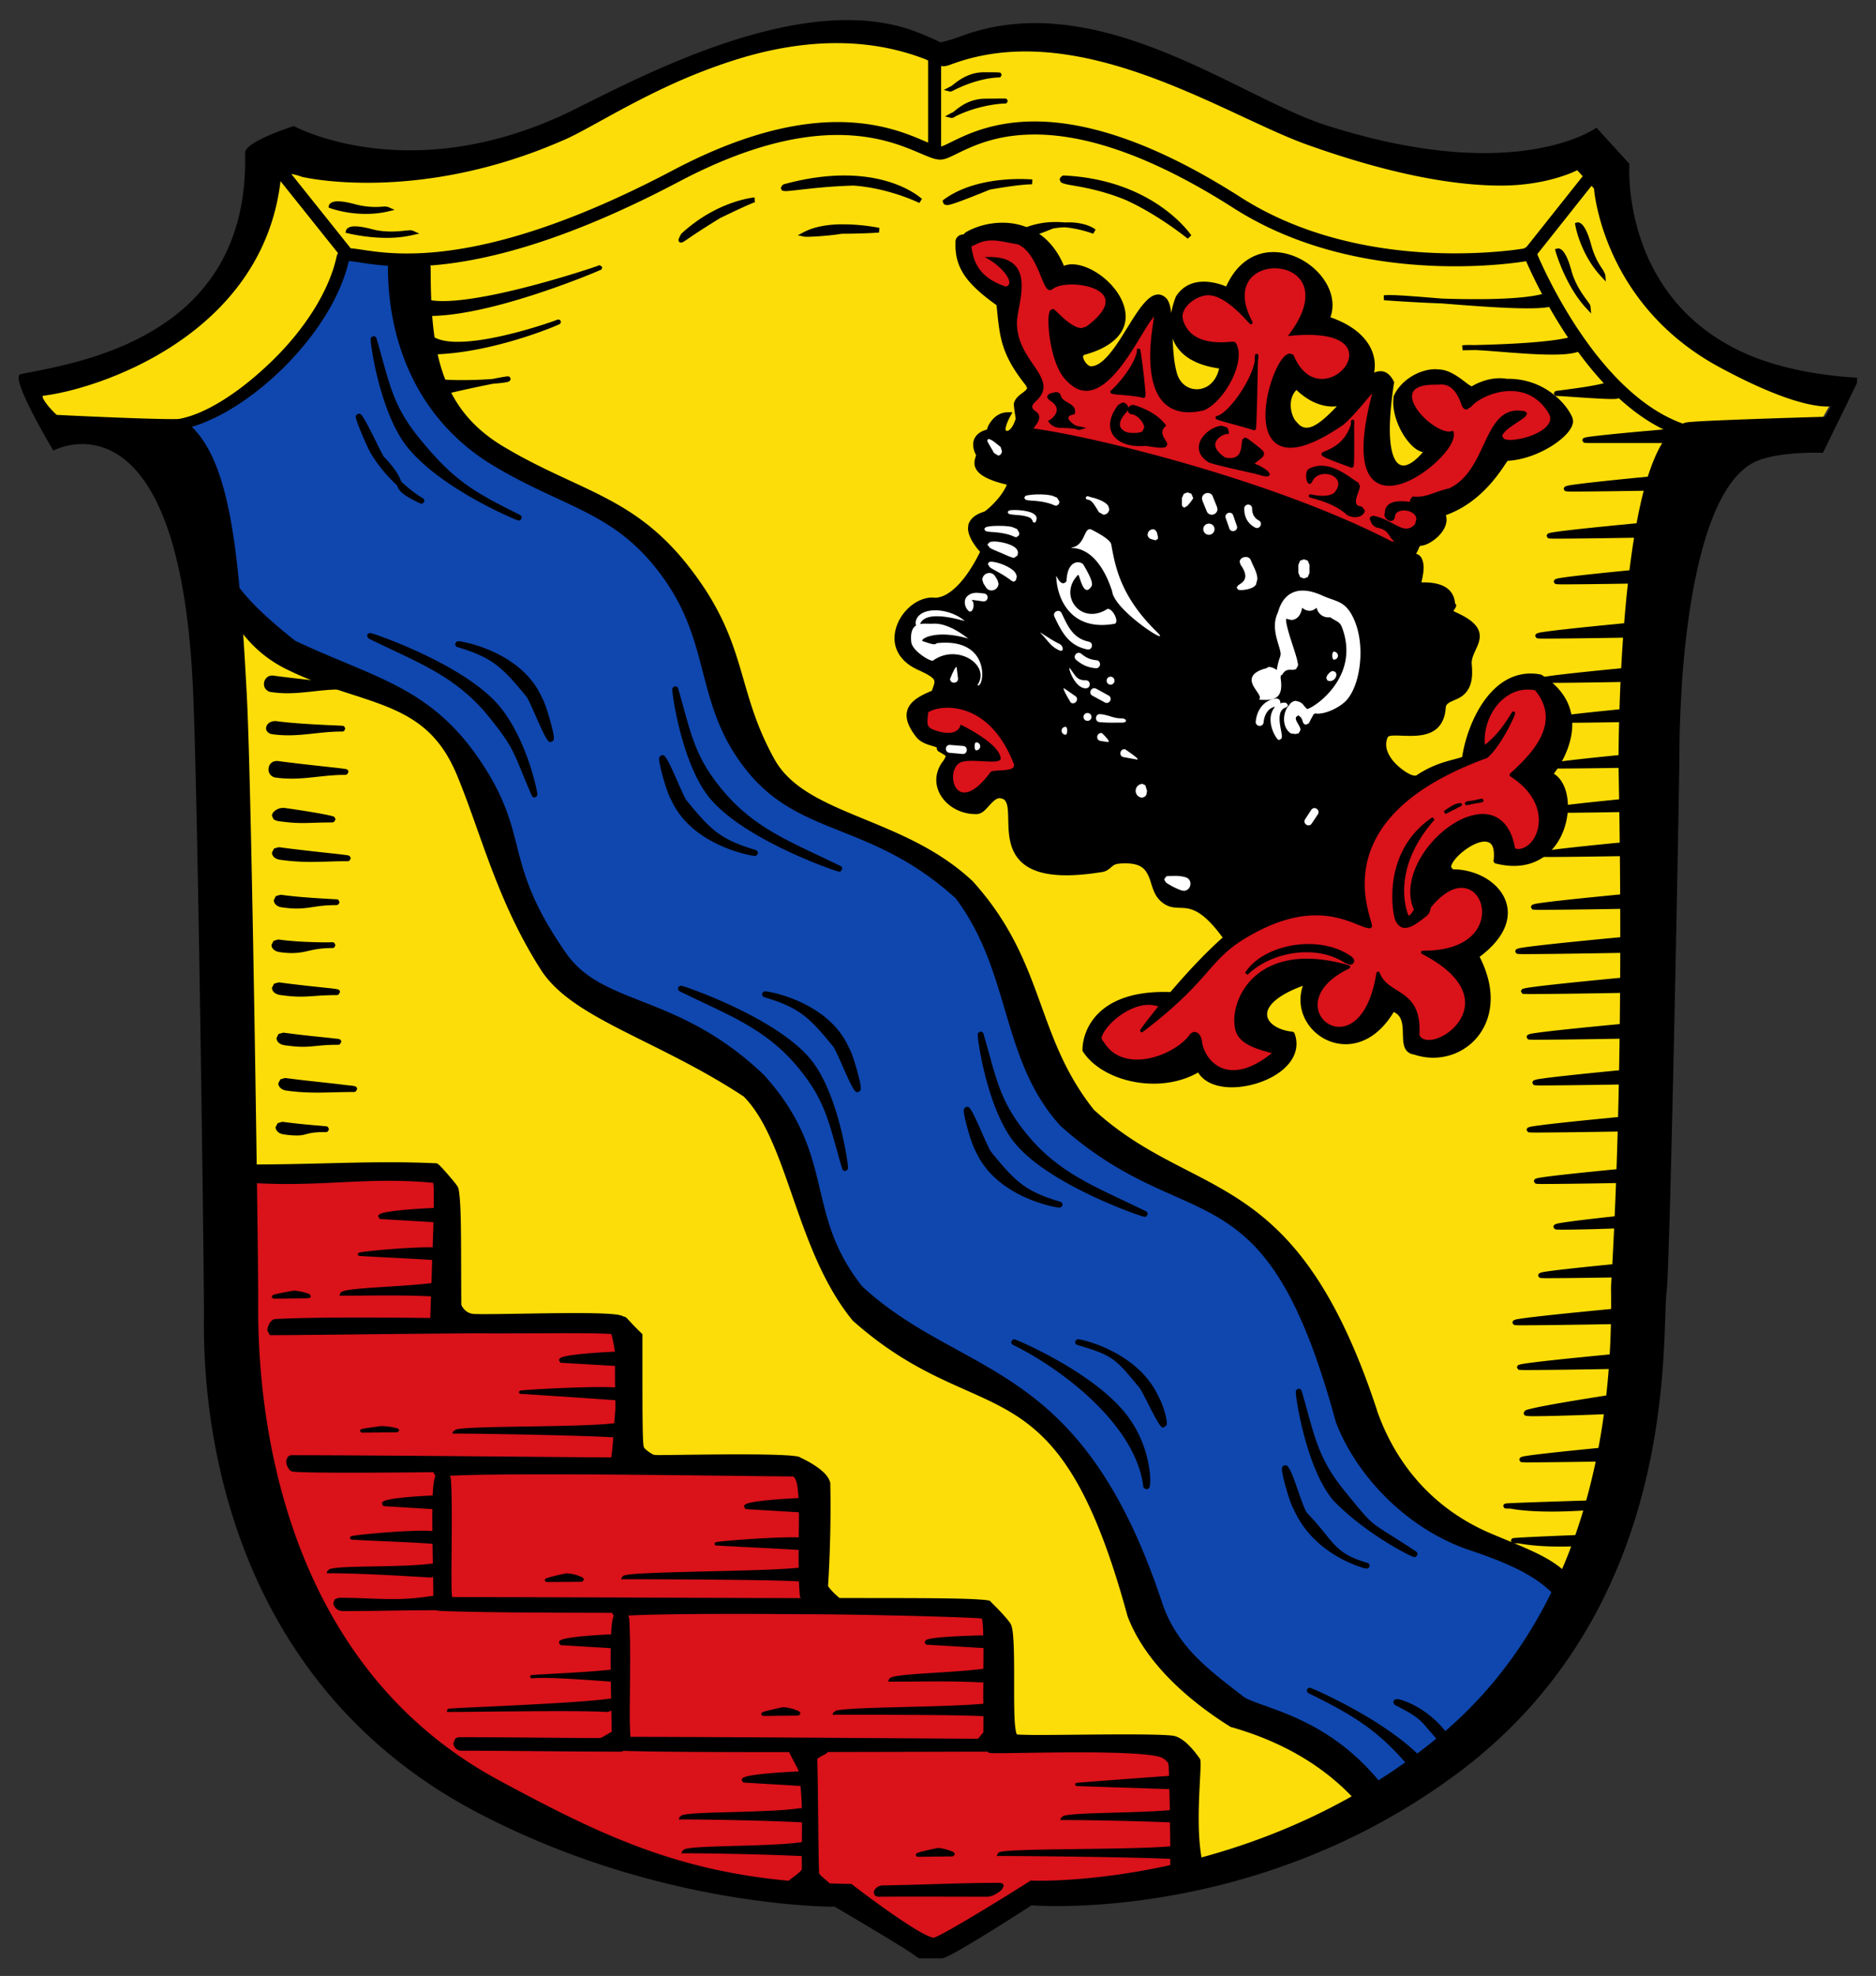 <svg xmlns="http://www.w3.org/2000/svg" width="500" height="526.382"><rect width="100%" height="100%" fill="#333333" stroke="none"/><defs><clipPath clipPathUnits="userSpaceOnUse" id="d"><path d="M55.441 747.05h86.613v91.277H55.441V747.05z"/></clipPath><clipPath clipPathUnits="userSpaceOnUse" id="c"><path d="M55.441 747.05h86.612v91.277H55.441V747.05z"/></clipPath><clipPath clipPathUnits="userSpaceOnUse" id="b"><path d="M55.441 747.05h86.613v91.277H55.441V747.05z"/></clipPath><clipPath clipPathUnits="userSpaceOnUse" id="a"><path d="M55.441 747.05h86.612v91.277H55.441V747.05z"/></clipPath></defs><g clip-path="url(#a)" transform="matrix(5.657 0 0 -5.657 -308.653 4747.753)"><path d="M0 0c2.512.519 10.591 1.595 10.36 10.192-.015.529 2.251 1.244 2.251 1.244s5.049-2.778 12.202.414c2.454 1.095 10.506 5.888 16.126 4.058.74-.241 1.491-.621 1.491-.621s.434.1.931.286c6.294 2.352 12.778-2.797 16.821-4.095 8.816-2.829 12.489-.116 12.489-.116l1.521-1.67s-.455-6.175 5.38-8.756c2.337-1.033 5.23-1.103 5.23-1.103l-1.48-2.612s-1.905-.157-3.037-.572c-3.478-1.273-3.786-12.343-3.786-13.922 0-1.579-.427-23.696-.592-25.002-.263-2.105.706-14.481-9.628-22.194-9.342-6.974-19.651-6.097-19.651-6.097s-2.895-2.171-3.422-2.302c-.525-.132-1.711-.395-2.237 0-.526.394-3.421 2.237-3.421 2.237s-7.939-.066-16.273 4.232C7.991-59.546 8.468-45.1 8.468-43.24c0 2.106-.287 24.588-.527 29.125C7.217-.43 1.196-2.68 1.196-2.68S-.499-.167 0 0" style="fill:#fcdd09;fill-opacity:1;fill-rule:nonzero;stroke:none" transform="translate(56.386 821.095)"/></g><g clip-path="url(#b)" transform="matrix(5.657 0 0 -5.657 -308.653 4747.753)"><path d="M0 0c3.89 1.334 7.357 4.92 7.763 8.2 3.407-1.22 3.541-.066 3.541-.69 0-5.937-1.591-6.02 10.587-12.621 3.482-2.872 3.178-5.123 4.919-9.725 3.979-6.139 7.767-1.334 12.879-11.555 1.335-6.865 6.141-9.013 12.28-12.28 1.844-1.131 1.946-12.991 12.891-15.038 3.483-1.335-7.968-11.153-8.288-11.047.134.135-1.885 3.459-6.853 4.398-5.619 2.046-3.804 9.722-10.336 14.937-1.748 1.396-5.823 2.149-7.564 4.094-1.946 4.704-3.076 11.86-8.798 12.686-6.444 3.267-6.444 5.517-8.39 9.509-1.684 5.433-3.458 6.27-8.695 7.882-4.162 2.819-4.731 3.539-4.194 5.821C1.96-4.504-.509 1.016 0 0" style="fill:#0f47af;fill-opacity:1;fill-rule:nonzero;stroke:none" transform="translate(62.92 819.153)"/><path style="fill:#da121a;fill-opacity:1;fill-rule:nonzero;stroke:none" d="M268.156 60.781c-3.218.024-6.415 1.067-9.062 2.563-1.664.962-1.926-.537-1.75 1.562-.187 6.557 3.146 10.063 10.75 15.5.848 7.938-.113 13.105 6.562 21.5 1.726 2.161-2.516 2.537-3.031 5.219 1.131 11.903 5 10.063 10.125 12.094 14.432.967 64.517 15.967 78.938 22.937 17.967 10.744 14.456.917 16.843 1.438 2.246-.176 7.62-4.26 5.781-7.938 10.693-3.813 16.037-14.165 16.563-14.187 8.322-.334 17.748-7.07 16.719-10.531-1.245-3.304-6.718-9.576-16.375-9.407-4.424-.713-8.135 1.48-9 2-.594.82-4.952-3.84-8.906-4.156-4.583-.645-8.454 1.955-10.157 6.125-.837 6.393 4.614 14.915 7.906 14.219-6.59 8.316-15.323 9.281-10.062-18.281-1.473-3.005-3.479-2.902-5.75-1.344 2.061-5.024-.208-11.81-10.969-15.406 4.815-12.085-18.341-26.544-26.437-7.75-.068.158-8.599-4.33-12.938 2.25-2.025 5.176-3.529 15.918 12.188 18-1.386 7.79-12.863 9.535-14.719 3.187-1.963-6.71.424-17.998-1.969-20.188-5.668-5.199-9.801 15.23-17.812 18.188-1.884.702-8.375-5.02-2.938-5.813 23.54-3.417 1.534-24.78-6.437-20.843-3.25-8.175-8.7-10.977-14.063-10.938zm76.719 40.969c4.796 4.794 9.933 5.4 13.813 3.813-4.987 5.697-10.257 12.391-13.813 7.937-1.567-1.21-3.22-9.051 0-11.75zm62.719 79.5c-8.851.12-14.072 7.498-15.563 20.063-37.361 11.62-28.04 41.872-29.437 42.03-2.62.29-19.535-15.174-50.594 22-18.228-.678-21.469 8.112-21.469 13.407 5.047 7.83 17.959 9.184 28.063 3.188 4.769 8.955 26.574 4.556 21.969-6.657-8.35-.871-9.64-14.973 11.28-16.75-10.545 12.34 8.447 25.012 18.438 7.875 10.92 3.016 2.411 11.117 7.469 11.813 11.971.888 20.864-7.007 11.813-24.313 14.867-10.862 5.338-21.281-5.875-21.281-4.866-1.392 15.347-21.304 17.468-5.594 11.983 4.158 16.722-17.545 8.813-21.375 1.737-1.991 14.166-15.09-.531-24.312a17.976 17.976 0 0 0-1.844-.094z" transform="matrix(.177 0 0 -.177 54.557 839.209)"/><path d="M0 0c-.349-.057 9.347.058 9.347.058l.639-.869-.058-6.038 8.419-.349.232-6.503 7.954-.175.756-.814v-5.689l8.303-.29.293-6.271 8.476-.058s.582-6.213.175-6.329c-.407-.116-6.737-.524-7.143-.698-.408-.173-4.302-2.842-4.705-2.671-.405.171-3.367 2.845-4.643 2.614C3.076-31.585-1.511-16.023 0 0" style="fill:#da121a;fill-opacity:1;fill-rule:evenodd;stroke:none" transform="translate(65.607 784.11)"/><path style="fill:#000;fill-opacity:1;fill-rule:evenodd;stroke:none" d="M268.219 109.344c-1.822 0-3.194.984-4.094 2.031-.772.932-1.233 1.802-1.375 2.563-2.502.604-3.73 2.27-3.688 4.03.005.974.323 1.926.782 2.782l-.188.625c-.119.38-.25.88-.25 1.469-.017.99.498 2.163 1.844 3.125 1.303.947 3.388 1.831 6.75 2.625-.047.209-.18.545-.438 1a15.966 15.966 0 0 1-1.375 2.094c-1.144 1.487-2.69 3.045-4.062 4.03l-.031.032c-1.69.513-2.726 1.183-3.344 1.844-.64.662-.87 1.406-.875 1.406l-.063.063v.093l-.125.969c.017 1.72.942 3.338 1.813 4.594a16.451 16.451 0 0 0 1.406 1.75s-.408.813-.75 1.469a39.877 39.877 0 0 1-2.625 4.312c-2.212 3.174-5.309 6.256-8.437 6.438l-.906-.063c-5.126.068-10.006 5.353-10.063 10.813-.017 3.139 1.775 6.317 5.938 8.28h.03v.032c1.953.866 3.203 1.525 3.876 2.063.673.565.764.825.781 1.25.015.464-.287 1.284-.688 2.375-1.737.719-3.314 1.466-4.53 2.437-1.29 1.013-2.194 2.39-2.188 4.094.006 1.652.794 3.46 2.469 5.656.95 1.245 2.308 1.84 3.468 2.219.985.292 1.872.554 2.125.687l-.031.188c.034.577.35.765.531.906l.625.344 1.063.656.156.313-.469.906c-1.397 1.703-2.031 3.573-2.031 5.344.04 4.984 4.868 9.05 10.406 9.062h.438c1.533-.13 2.419-1.41 3.375-2.406.939-1.058 1.864-1.852 2.594-1.813h.125c1.131.142 1.481.547 1.843 1.594.323 1.041.336 2.65.375 4.438.09 3.57.24 8.072 3.719 11.156 2.314 2.036 5.98 3.312 11.75 3.312 2.682 0 5.826-.275 9.531-.875 1.228-.192 1.937-.885 2.469-1.344.56-.463.94-.761 1.969-.875a19.381 19.381 0 0 1 1.812-.093c4.034.062 5.158 1.437 6.063 3.344.888 1.929 1.127 4.527 2.937 6.406 1.268 1.29 2.54 1.804 3.75 1.969 1.205.17 2.304.074 3.469.25 2.214.334 5.047 1.57 9.594 7.78-4.954 4.403-9.929 9.839-13.906 14.5a52.126 52.126 0 0 0-1.75-.03c-8.78-.006-14.213 2.5-17.438 5.718-3.225 3.214-4.219 7.103-4.219 9.813l.063.25c3.462 5.352 11.09 8.613 18.875 8.625 4.098 0 8.223-.918 11.844-2.969 1.722 2.783 5.202 3.938 9 3.938 7.677-.034 17.096-4.61 17.187-11.5a7.91 7.91 0 0 0-.594-3.032l-.375-.25c-4.18-.43-6.889-2.45-6.844-4.656-.043-2.123 2.552-5.047 9.5-7.563a11.449 11.449 0 0 0-.625 3.75c.006 6.427 5.554 11.776 12.032 11.782 4.373.006 9.113-2.471 12.781-8.563 1.657.717 2.141 2.093 2.344 3.813.198 1.804-.032 3.822.5 5.406.345 1.058 1.168 1.918 2.594 2.094 1.678.564 3.39.844 5.062.844 4.034 0 7.859-1.552 10.688-4.313 2.823-2.766 4.625-6.736 4.625-11.5 0-3.328-.913-7.058-2.938-11.031 5.291-3.95 7.5-8.047 7.5-11.719-.034-6.68-7.11-11.53-14.594-11.563l-.5-.593c-.05-.82 1.295-2.671 3.156-4.125 1.84-1.488 4.152-2.673 5.782-2.656 1.448.045 2.406.716 2.469 3.437 0 .532-.03 1.134-.125 1.813l.312.5c1.85.497 3.54.718 5.125.718 4.894.006 8.547-2.178 10.906-5.25 2.36-3.066 3.463-6.987 3.469-10.562-.005-3.737-1.229-7.174-3.75-8.719 1.41-1.79 4.896-7.05 4.906-13.094.012-4.48-1.998-9.349-8.187-13.219l-.125-.062a13.879 13.879 0 0 0-2.844-.281c-10.964.072-16.815 13.42-18.156 22.219-1.219.39-2.458.686-3.781 1.062-2.45.695-5.172 1.675-8.438 3.844l-.188.031h-.312l-.5-.094-.063-.031-.312-.094-.938-.469a15.147 15.147 0 0 1-2.468-1.812c-1.726-1.533-3.236-3.643-3.219-5.781 0-.645.138-1.304.438-2l.437-.25c.362-.096.946-.13 1.625-.125 1.086 0 2.464.094 3.906.094 2.031-.006 4.224-.173 6.063-1.22 1.85-1.046 3.177-3.078 3.375-6.218.073-.747.326-1.002.875-1.375.543-.356 1.39-.647 2.312-1.094 1.873-.86 3.906-2.726 3.844-7.094 0-.6-.026-1.261-.094-1.968l-.031-.375c0-1.103.457-2.21 1-3.375.526-1.166 1.145-2.39 1.156-3.781.012-1.098-.433-2.26-1.469-3.313-1.035-1.064-2.635-2.064-5.062-3.156l-.406-.219-.031-.031v-.031l.03-.094.188-.313c.159-.271.466-.528.5-1.156l-.344-.5c-.18-2.648-1.882-4.162-3.687-4.813-1.805-.684-3.761-.718-5-.718h-.25s.582-2.394.594-3.813c-.006-.888-.127-1.784-.5-2.531-.34-.752-1.14-1.366-2.125-1.344-.696.006-1.422.255-2.281.719v-.031c-.165.017-.828-.173-1.75-.625-.94-.447-2.181-1.115-3.844-1.969-3.327-1.714-8.273-4.149-15.469-7.063-14.385-5.818-37.889-13.505-76.125-21.03l-.188.75.125-.75c-.892-.245-1.626-.602-2.218-1.032l.5-.594-1.188-4.844-3.219-.187-.218.625-.156.5-.032.031-.531 1.25c-.453.917-1.192 1.654-1.594 1.625h-.125l-.281-.062-.063-.344c-.01-.51.277-1.418.594-2.125.311-.718.625-1.281.625-1.281l.625-1.125h-1.312zm138.406 73.781c.651 0 1.32.047 2 .188 2.065 2.48 2.838 4.864 2.844 7.156.028 6.387-6.34 12.112-9.531 15.031l-.125.375.187.313c5.663 3.609 7.625 7.973 7.625 11.656.006 2.172-.672 4.12-1.719 5.5-1.052 1.38-2.438 2.187-3.812 2.187l-.781-.125c-1.092-6.453-4.554-9.21-8.657-9.187-8.384.068-19.188 10.832-19.25 20.75a11.69 11.69 0 0 0 .969 4.719c-.45.698-.875 1.304-1.156 1.5l-.156.093-.032-.031-.187-.281c-.187-.442-1.063-2.78-1.063-6.344.006-4.645 1.486-11.399 8.094-18.906l-.563-.625c-8.899 5.974-10.693 15.074-10.687 21.094.006 3.298.521 5.616.781 6.25.589 1.397 1.55 2.105 2.625 2.093 1.38-.025 2.799-.944 4.25-2.031h.031l.313-.219c.021-.034.041-.06.063-.094.365-.278.727-.563 1.093-.843.649-.524.973-1.367 1.094-2.219 3.066-3.8 5.957-5.26 8.188-5.25 3.241.006 5.457 2.941 5.468 6.438-.017 4.656-3.987 10.247-15.437 10.28h-.438l-.437.313.219.5c8.746 4.492 11.562 9.187 11.562 13.063 0 2.783-1.474 5.249-3.438 7.031-1.957 1.782-4.402 2.85-6.218 2.844-1.19-.011-2.052-.413-2.5-1.281.035-.537.031-1.072.031-1.563.028-5.47-2.238-7.885-4.688-9.531-2.466-1.675-4.958-2.709-5.937-5.594l-.469-.281-.375.375c-1.697 10.834-6.268 14.386-9.906 14.375-3.112-.006-5.744-2.551-5.75-5.844 0-2.987 2.183-6.717 8.469-9.688l.25-.437-.313-.375c-4.248-1.25-7.994-1.781-11.281-1.781-6.868-.006-11.712 2.386-14.813 5.656-3.105 3.27-4.494 7.387-4.5 10.781 0 .95.135 1.847.344 2.656.954 3.485 5.131 4.854 9.656 6.032-4.122 3.323-7.554 4.531-10.25 4.531-5.187.017-7.998-4.508-8.343-7.625-.164-1.318-.826-2.48-1.969-2.531-.51-.006-1.002.297-1.375.812-2.353 3.253-8.453 6.548-13.969 6.531-3.575-.01-6.864-1.338-8.906-4.812l-.188-.156-.312-.625c-.04-1.08 1.553-3.472 3.969-5.406 2.404-1.958 5.584-3.569 8.594-3.563a7.72 7.72 0 0 1 2.343.375h.156c.032-.004.062-.026.094-.031-2.8 3.434-4.649 5.944-4.844 6.281l-.062.25.125.313.281.125.281-.094c10.139-7.694 14.345-12.682 17.813-16.625 3.474-3.943 6.156-6.803 13.438-10.469 5.878-2.953 10.818-3.938 14.875-3.938 3.813 0 6.856.87 9.187 1.72 2.36.842 3.908 1.695 5.063 1.718h.187l.406-.281.063-.313c-.023-.656-.494-1.886-.969-3.844-.475-1.929-.969-4.48-.969-7.406.023-9.606 5.053-23.44 32.531-33.437h.063l.063-.063c3.173-2.704 6.415-9.264 7.218-11.25l.188-.687-.031-.188-.407-.25-.375.188-.125.187c-1.963 3.1-3.477 5.464-6.656 8.156-.16.137-.31.249-.469.375-.04-.42-.062-.85-.062-1.28 0-3.282 1.227-6.685 3.281-9.22 2.06-2.534 4.9-4.187 8.125-4.187zM394.5 212.156c-.362.012-1.206.223-2.156.438l-1.781.25-.063.031h-.031l-.375.188-.188.375.313.437h.156c.362-.011 1.206-.223 2.156-.438.014-.002.018.003.031 0l1.782-.28h.062l.375-.188.188-.375-.344-.406-.125-.032zm-5.688 1.094-.187.031-.063.031-.03.032-.126.031h-.062c-.504.011-1.537.27-4.031 2.125l.468.719c.006-.006 3.639-1.82 4.188-2.125l.187-.156.094-.282-.438-.406zm-40.5 37.563c-6.93.01-13.865 2.898-16.875 7.656l.657.531c4.017-3.87 9.99-6 15.687-6 3.762 0 7.374.951 10.281 2.875l1.375.469.72-.25.343-.688c-.017-.554-.4-1.053-1.063-1.5-3.236-2.144-7.181-3.088-11.125-3.094z" transform="matrix(.177 0 0 -.177 54.557 839.209)"/></g><g clip-path="url(#c)" transform="matrix(5.657 0 0 -5.657 -308.653 4747.753)"><path style="fill:#000;fill-opacity:1;fill-rule:evenodd;stroke:none" d="M225.719 5c-30.125-.063-65.084 20.445-77.031 25.781-41.294 18.426-70.438 2.407-70.438 2.407s-13.08 4.1-13 7.156c.6 22.279-8.447 35.826-19.938 44.25h-.03C31.176 94.93 13.425 97.567 5.437 99.219c-1.364.452.541 5.009 2.906 9.687 2.647 5.233 5.875 10.625 5.875 10.625s21.581-11.694 32 25.813c.003.01-.003.021 0 .031 2.434 8.805 4.265 20.325 5.062 35.312l.063 1.125c1.369 28.599 2.968 155.018 2.968 167 0 9.98-2.366 82.752 58.876 124.72 4.644 3.184 9.673 6.185 15.093 8.968 13.261 6.845 26.339 11.797 38.344 15.344 31.54 9.317 55.563 9.093 55.563 9.093s18.248 10.658 21.28 12.938c3.044 2.286 4.55 1.514 7.595.75 3.038-.758 23.562-14.063 23.562-14.063s27.396 2.353 61.844-8.718c15.394-4.947 32.238-12.6 48.656-24.313.012-.008.02-.023.031-.031.973-.699 1.965-1.404 2.938-2.125 59.64-44.524 54.035-115.973 55.562-128.125.934-7.536 3.406-135.23 3.406-144.344 0-2.523.114-8.941.657-17.094h-.031c.735-10.85 2.315-24.71 5.562-36.437 3.157-11.349 7.88-20.693 15.031-23.313 6.546-2.393 16.969-1.937 16.969-1.937l5.5-11.219 4.25-8.75s-16.7-.406-30.188-6.375c-5.77-2.551-10.476-5.697-14.312-9.187-18.545-16.87-16.75-41.344-16.75-41.344l-8.781-9.625s-21.2 15.651-72.094-.688c-23.348-7.49-60.782-37.208-97.125-23.624a45.567 45.567 0 0 1-5.344 1.624s-4.348-2.17-8.625-3.562C236.711 5.724 231.297 5.012 225.72 5zm-3 6.125c7.7 0 15.542 1.22 23.281 4.156.426.162.729.321 1.063.469v21.844c-1.378-.582-3.035-1.33-5.094-2.094-4.549-1.692-10.794-3.375-18.969-3.375-10.913 0-25.256 3.022-43.875 12.844-35.336 18.635-57.597 22.125-70.75 22.125a70.21 70.21 0 0 1-9.844-.688c-2.233-.3-3.805-.606-5.156-.687L77.562 45.938c.507.083.999.192 1.438.312.82.22 1.375.438 1.375.438l.063.03h.03c.052.012 6.519 1.563 17.313 1.563 12.797 0 31.692-2.169 53.094-11.718 10.953-4.922 40.224-25.444 71.844-25.438zm50.25 2.219c28.298-.023 56.972 18.323 74.844 24.75 23.721 8.48 40.38 10.932 51.718 10.937 12.629 0 20.313-4.093 20.313-4.093l1.469 1.593-14.75 18.563c-.237.346-.636.5-.938.687-.922.136-2.274.345-4 .531-3.451.374-8.392.75-14.281.75-15.62.006-37.932-2.683-57.094-14.937-24.53-15.671-42.228-20.156-54.844-20.156-6.88 0-12.222 1.344-16.25 2.843-4.005 1.494-6.804 3.168-8.219 3.688l-.406.125V17.219c.172.03.344.062.531.062.611 0 1.265-.169 2.063-.468 6.512-2.433 13.151-3.47 19.844-3.47zm2.437 22.093c11.779 0 28.837 4.16 53 19.594 20.016 12.775 42.939 15.463 58.938 15.469 9.304 0 16.158-.915 18.906-1.344 1.309 3.004 4.987 10.958 10.656 19.563 6.61 9.999 15.907 20.938 27.688 26-2.573 2.72-4.554 7.161-6.219 12.594-2.421 8.016-4.042 18.314-5.156 28.718-2.224 20.808-2.37 42.093-2.375 46.438.006 2.608.469 20.68.469 46.219 0 26.25-.483 60.364-2.47 93.5v.062c.023 1.522.032 3.026.032 4.531-.006 52.252-17.002 91.035-45.844 114.875-43.97 36.349-95.637 38.38-106.375 38.375-1.318 0-2-.031-2-.031l-.25-.031-.187.125c-.006.006-3.22 2.045-7.407 4.625-4.18 2.58-9.331 5.697-13.156 7.875-2.512 1.442-4.57 2.486-5.062 2.593h-.031c-.476.051-2.416-.79-4.594-2.125-2.218-1.323-4.866-3.092-7.406-4.875a305.13 305.13 0 0 1-9.72-7.156l-.187-.156h-.25c-40.382-.52-62.818-10.956-93.719-27.656C71.356 440.078 68.74 367.46 68.75 347.75v-4c0-11.57-1.707-134.13-3.031-159.063-1.075-20.406-2.24-36.49-4.656-48.625-2.097-10.49-5.12-18.068-9.97-22.843 7.892-2.364 16.552-8.06 24.094-15.438 8.356-8.21 15.3-18.451 17.688-28.656.816-.004 2.633.329 5.188.688 2.596.362 6.012.718 10.312.718 13.793.006 36.651-3.703 72.344-22.531 18.245-9.623 32.013-12.438 42.281-12.438 11.57.017 18.715 3.534 23.219 5.407 1.527.616 2.707 1.128 4.094 1.156 1.363-.05 2.34-.596 3.687-1.219 1.318-.645 2.898-1.44 4.844-2.25 3.892-1.612 9.208-3.218 16.562-3.218zM74.687 47.844 90 67c-.184.288-.327.612-.375.906-2.025 9.38-8.686 19.45-16.844 27.438-8.13 8-17.49 14.365-25.042 15.757l-.208.024c-.408.018-.976.035-1.75.031-3.898 0-11.651-.28-18.406-.562-6.598-.271-11.984-.55-12.25-.563 0 0-.492-.437-1.094-1.062-.724-.747-1.582-1.74-2.125-2.594-.367-.56-.58-1.095-.562-1.281l.187-.157c7.041-.825 21.668-4.746 35.188-13.75 13.329-8.878 25.55-22.762 27.968-43.343zm348.97 1.25.656.718c.112 1.407 2.84 30.963 33.28 47.47 16.69 9.034 25.105 10.53 28.907 10.53.345 0 .634-.042.906-.062l-1.531 2.781s-26.845.76-34.906 1.313c-1.188.085-1.888.142-2.313.25-.249.072-.478.153-.719.25-10.086-3.57-18.84-12.436-25.406-21.531-6.783-9.364-11.265-18.846-12.906-22.563-.276-.619-.294-.699-.406-.969z" transform="matrix(.177 0 0 -.177 54.557 839.209)"/></g><g clip-path="url(#d)" transform="matrix(5.657 0 0 -5.657 -308.653 4747.753)"><path style="fill:#000;fill-opacity:1;fill-rule:nonzero;stroke:none" d="M262 18.875c-2.676 0-4.765.93-6.281 1.875-1.07.67-1.898 1.375-2.375 1.75-.207.105-.415.201-.625.313l-1.469.78 1.594.407.219.031.25-.093v.03c.158-.083.311-.138.468-.218l.031-.031c4.985-2.535 9.079-3.211 10.813-3.375.6-.057.906-.063.906-.063h.031l.438-.031.313-.063.343-.593-.219-.5-.187-.094-.125-.063h-.188l-.468-.03c-.43-.012-1.119-.032-2.25-.032H262zm4.375 7c-.78 0-2.057.026-4.031.031-2.682 0-4.771.9-6.281 1.844-1.057.661-1.866 1.37-2.344 1.75-.22.11-.437.197-.656.313l-1.5.812 1.656.406.187.032.719-.282.188-.156c3.245-1.61 6.498-2.476 8.968-2.938 2.637-.486 4.338-.5 4.344-.5h.094l.219-.062.343-.594-.312-.562-.156-.063h-.126l-.062-.031h-1.25zM224.75 46.344c-4.537 0-9.856.638-16 2.312l-.094.032-.094.03-.406.344-.312.626.281.593.344.157.594.062c2.122-.011 8.796-1.21 18.187-1.469 7.162.515 13.43 2.863 16.094 4 .888.38 1.375.625 1.375.625l.719-1.062c-.08-.08-6.556-6.256-20.688-6.25zm58.25 0-.188.093c-.316.238-.656.41-.718 1.032l.281.625.438.281 1.093.313c.877.186 2.098.367 3.625.656 3.044.571 7.268 1.52 12.094 3.5 4.266 1.906 8.422 4.495 11.5 6.593 3.078 2.105 5.057 3.714 5.063 3.72l.937-.876c-.05-.09-9.814-14.806-33.938-15.937H283zm-11.469.937c-4.763.012-13.761.663-20.312 5.5l-.25.188v.343l.312.688.719.219c.65-.012 1.508-.262 3.313-.907 1.764-.642 4.398-1.674 8.218-3.218 3.955-.702 6.772-1.075 8.594-1.25 1.822-.176 2.625-.157 2.625-.157l.063-1.28c-.017-.006-1.273-.126-3.282-.126zm-11.062 2.625c-2.352.94-4.315 1.727-5.594 2.188-.122.045-.167.053-.281.093 1.878-1.002 3.871-1.746 5.875-2.28zm-59.656 2.282c-.08.01-9.908.844-19.407 9.624l-.094.094-.03.094-.438.813-.25.718.187.5.5.188.531-.156.5-.313c.397-.266.97-.661 1.75-1.188 1.546-1.045 3.976-2.629 7.625-4.874 7.38-3.584 9.034-4.165 9.25-4.22H201l-.094-.343v-.063l-.031-.874c-.016.001-.047-.003-.063 0zM90.03 53.218c-1.76-.039-2.375.724-2.437 1.063l-.125.563.531.218c.045.017 4.017 1.495 9.375 1.5 1.816 0 3.787-.16 5.813-.624l1.874-.438-1.718-.781-.688-.125c-.616 0-1.457.125-2.719.125-1.352-.006-3.171-.134-5.468-.75-2.065-.543-3.448-.75-4.438-.75zm191.031 5.5c-3.122 0-6.593.576-9.875 2.313l-.343.188v.406l-.031.125-.094.469.375.75.812.25c1.115-.023 3.23-.677 8.469-2.782a24.35 24.35 0 0 1 3.063-.312c1.79.164 3.396.492 4.656.813 1.799.452 2.9.906 2.906.906l.656-1.094c-.09-.09-2.283-1.943-7.312-1.938-.262 0-.566.021-.844.032a27.36 27.36 0 0 0-2.438-.125zm138.97.094-.22.032-.562.156.094.594c.011.056 1.265 7.557 6.844 13.593l1.28 1.376-.156-1.876-.53-1.093c-.25-.374-.576-.838-.938-1.438-.73-1.188-1.623-2.909-2.313-5.5-.707-2.568-1.38-3.972-1.969-4.781-.565-.803-1.14-1.068-1.53-1.063zm-196.782.532c-3.2.111-6.552.642-9.25 2.062l-1.625.844 1.781.375.688.031c1.781-.005 6.565-.334 9.219-.812 5.945-.023 9.926-.313 9.937-.313l.094-1.25c-.029-.005-4.377-.932-9.469-.937-.448 0-.918-.016-1.375 0zm-128.688.531c-1.759-.04-2.344.723-2.406 1.063l-.187.624.656.157c.034.005 4.732 1.213 10.344 1.218 2.2 0 4.524-.203 6.781-.718l1.875-.407-1.75-.812-.594-.094c-.928.012-2.723.344-5.094.344-1.555 0-3.34-.133-5.156-.625-2.07-.543-3.478-.75-4.469-.75zm320.22 5.875-.22.031-.625.156.157.626c.022.045 2.566 9.062 8.156 15.093l1.313 1.406-.188-1.906c-.107-.565-.377-.79-.75-1.344-.373-.514-.88-1.176-1.406-1.968-1.064-1.59-2.259-3.724-2.938-6.281-.701-2.569-1.386-3.973-1.969-4.782-.57-.803-1.14-1.037-1.53-1.031zm-255.126 4.469-.219.031-.03.031-.095.031c-1.397.572-28.034 9.46-41.375 9.438-2.665.017-4.739-.376-5.937-1.094.48.972.2.814-.531.406.118.276.233.604.344.938-1.941-1.768.13 2.15.53 2.688.43.57 1.124 1.042 2 1.03 12.787-.01 31.673-6.739 40.594-10.218 2.686-1.05 4.72-1.938 4.72-1.938l.155-.062c.02-.01.145-.056.157-.063l.156-.093.188-.469-.032-.156-.031-.125-.594-.375zm252.031 7.219-.25.124-.093.063-.5.156c-.504.159-1.373.379-2.719.594-2.699.441-7.38.875-15.188.875-2.618 0-5.665-.04-9.03-.156-5.949-.48-11.35-.938-14-.938-.68 0-1.173.02-1.563.094l.062 1.281c5.883.422 10.913.69 15.344.844 7.766.626 16.648 1.313 22.875 1.313 3.134-.006 5.543-.156 6.906-.688.645-.26 1.185-.605 1.219-1.313-.017-.531-.353-.856-.625-1.093l-.906-.563c-.64-.305-1.233-.494-1.25-.5l-.281-.094zM148.72 84.656l-.281.031-.157.063c-1.307.532-16.5 5.86-26.406 5.844-3.415.01-6.08-.66-7.375-2.094l-.125-.406-.781-.344h-1.188l.625 1c.065.097.149.19.219.281a8.56 8.56 0 0 1-.375 1.25c-.238.685-.52 1.401-.531 2.125l.406 1.125 1.219.438c8.254 0 16.81-1.938 23.406-3.906 6.62-1.98 11.161-3.933 11.625-4.188l.188-.156.156-.438-.219-.469-.406-.156zm270.75 4.219-.313.125-.187.094-.813.219c-.803.203-2.162.512-4.312.812-3.968.547-10.688 1.108-21.656 1.344-.383-.013-.797-.031-1.125-.031-.694.005-1.263.019-1.72.093v.031c-.037.007-.088-.006-.124 0l.125 1.282c1.189-.018 2.306-.037 3.406-.063 4.991.226 13.805 1.219 20.406 1.219 3.004-.006 5.547-.193 7.188-.844.814-.3 1.386-.88 1.375-1.594-.034-.848-.596-1.382-1.031-1.812l-.907-.688-.312-.187zm-306 10.844-.375.125-.313.562.219.5.219.219.562.438a21.88 21.88 0 0 0 1.75 1.124c1.375.776 2.84 1.53 3.938 1.563l.344-.031a336.452 336.452 0 0 1 11.437-2.469 47.844 47.844 0 0 0 2.563-.25c.792-.113 1.317-.188 1.718-.375l.188-.125.25-.531-.281-.563-.25-.094-.22-.03c-.551.006-2.168.313-4.062.687-.12.009-.188.022-.312.031-2.224.164-5.032.281-7.719.281-3.833.017-7.55-.25-8.813-.781l-.093-.031-.75-.25zm315.937 1.187-.812.188c-1.584.65-5.016 1.266-8.094 1.719-3.112.463-5.786.756-6.313.874l-.312.126-.25.53.313.532.187.094h.156l.125.031c1.222-.006 10.954.813 14.688.813.645-.006 1.08-.015 1.437-.094.922-.25 1.236-1.145 1.219-1.875 0-.645-.195-1.31-.563-1.875-.362-.555-.983-1.057-1.78-1.063zm22.5 12.219-.719.063c-.022.005-25.022 2.077-29 2.812l-.718.219-.313.562.375.594.219.063.313.062 1.062.031h28.781v-4.406zm-4.562 12.531-.719.063c-.028 0-25.341 2.324-29.375 3.156l-.719.25-.312.563.344.593.25.063.343.062 1.031.031c8.758 0 28.5-.375 28.5-.375l.657-.03v-4.376zm-4.563 12.531-.719.094c-.028 0-25.335 2.294-29.375 3.125l-.718.25-.281.563.343.594.219.062.344.063 1.062.03c8.747 0 28.5-.374 28.5-.374l.625-.031v-4.375zm1.906 12.157-.718.062c-.029 0-25.336 2.325-29.375 3.156l-.719.25-.313.563.344.594.25.062.344.063 1.031.031c8.747 0 28.5-.375 28.5-.375l.656-.031v-4.375zm-4.937 14.437-.719.063c-.028 0-25.335 2.324-29.375 3.156l-.719.25-.312.563.344.562.25.094.344.062 1.03.031c8.747 0 28.5-.375 28.5-.375l.657-.03v-4.376zm1.125 11.781-.688.063c-.028 0-25.335 2.325-29.375 3.156l-.718.25-.313.563.344.562.219.094.344.063 1.062.03c8.746 0 28.5-.405 28.5-.405h.625v-4.375zm-368.406 2.813a2.125 2.125 0 0 0-1.625.75 2.31 2.31 0 0 0-.563 1.5 2.135 2.135 0 0 0 1.906 2.156c1.5.21 2.944.313 4.313.313 4.86 0 9.05-1.006 14.125-1h.188l.406-.125.344-.656-.25-.563-.188-.125-.125-.063-.188-.03-.437-.063c-.35-.051-.82-.12-1.438-.188-1.227-.147-2.928-.327-4.812-.531-3.773-.419-8.303-.925-11.313-1.344l-.343-.031zm371.062 7.813-.687.062c-.029 0-25.336 2.325-29.375 3.156l-.719.25-.313.563.344.594.219.062.344.063 1.062.03c8.747 0 28.5-.374 28.5-.374l.625-.031v-4.375zM73.25 191.5c-1.267.017-2.344.74-2.406 1.906-.006.877.808 1.51 1.719 1.594 1.493.21 2.886.281 4.25.281 4.87-.005 9.075-1.005 14.156-1h.312l.375-.187.281-.594-.25-.531-.187-.125-.125-.063-.094-.031h-.312l-.281-.031c-.329-.017-.787-.034-1.376-.063-1.17-.05-2.808-.122-4.624-.219-3.633-.192-8.03-.493-11-.906l-.438-.031zm370.281 7.844-.687.062c-.029 0-25.336 2.325-29.375 3.156l-.719.25-.313.563.344.594.219.062.344.063 1.062.031c8.747 0 28.5-.375 28.5-.375l.625-.031v-4.375zm-369.875 2.781a2.1 2.1 0 0 0-1.625.719c-.367.43-.531.962-.531 1.5-.04.945.667 2.04 1.906 2.187 1.494.21 2.918.281 4.281.281 4.866-.005 9.056-1.005 14.126-1H92l.406-.125.375-.656c-.107-.679-.409-.62-.437-.687l-.156-.063-.157-.031-.437-.063c-.351-.05-.852-.113-1.469-.187-1.228-.141-2.929-.322-4.813-.531-3.767-.413-8.302-.925-11.312-1.344h-.344zm369.875 9-.687.063c-.029 0-25.336 2.324-29.375 3.156l-.719.25-.313.562.344.563.219.094.344.062 1.062.031c8.747 0 28.5-.406 28.5-.406h.625v-4.375zm-368.125 3.469a3.615 3.615 0 0 0-1.969.594c-.509.356-.985.778-1.03 1.53l.5 1 1 .376c3.037.424 4.93.531 6.718.531 2.15 0 4.09-.156 7.688-.156l.593-.094.438-.719-.313-.656-.219-.094-.312-.125-.938-.219a88.92 88.92 0 0 0-3.062-.593c-2.49-.436-5.706-.942-8.625-1.344l-.469-.031zm365.469 8.312-.688.063c-.028 0-25.335 2.324-29.375 3.156l-.718.25-.313.531.344.594.219.094.344.031 1.062.031c8.746 0 28.5-.375 28.5-.375h.625v-4.375zm-366.719 2.156-1.187.344-.563 1.094c.051 1.058.971 1.73 2.188 1.906 3.038.425 5.641.563 8.187.563 3.072 0 6.047-.193 9.656-.188h.188l.406-.125.375-.656-.281-.563-.156-.125-.156-.03-.188-.063-.406-.063c-.351-.05-.852-.114-1.469-.187-1.228-.147-2.929-.322-4.813-.531-3.773-.413-8.308-.926-11.312-1.344l-.469-.031zm364.469 11.875-.719.063c-.028 0-25.341 2.325-29.375 3.156l-.719.25-.312.563.344.594.219.093.375.031 1.062.032c8.735 0 28.469-.375 28.469-.375h.656v-4.406zm-363.969.782-1.219.344-.53 1.093c.05 1.058.94 1.725 2.156 1.906 1.55.215 2.84.313 3.937.313 3.734-.011 5.405-.918 10.406-.906l.344-.031.406-.188.25-.563-.312-.625-.188-.093-.125-.031-.062-.032h-.406l-1.094-.062a357.96 357.96 0 0 1-3.625-.219c-2.908-.181-6.544-.468-9.469-.875l-.469-.031zm359.781 11-.718.062c-.029 0-25.342 2.325-29.375 3.156l-.719.25-.313.563.344.594.219.062.375.063 1.031.031c8.758 0 28.5-.375 28.5-.375l.656-.031v-4.375zm-360.406.906-1.187.344-.563 1.094c.051 1.057.971 1.725 2.188 1.906 1.261.175 2.296.25 3.219.25 2.03 0 3.435-.354 4.906-.688a23.627 23.627 0 0 1 4.781-.625l.875-.031h.438l.312-.125.313-.625-.282-.594-.187-.125-.125-.031h-.094l-.031-.031H88.312c-.34 0-.626.022-.937.031-2.472 0-8.417-.096-12.875-.719h-.063l-.406-.031zm361.906 9.75-.687.063c-.028 0-25.336 2.324-29.375 3.156l-.719.219-.312.562.344.594.218.094.344.03 1.063.032c8.746 0 28.5-.375 28.5-.375h.625v-4.375zm-361.78 1.656-1.188.344-.563 1.094c.051 1.052.977 1.725 2.188 1.906 2.24.317 3.907.438 5.406.438 3.004 0 5.164-.412 9.531-.407h.219l.375-.125.406-.656c-.079-.605-.366-.625-.406-.688l-.156-.062-.156-.031-.344-.063-1.156-.156c-.968-.107-2.342-.242-3.876-.406-3.06-.328-6.853-.75-9.812-1.156l-.469-.032zM437.468 271.5l-.688.094c-.028 0-25.367 2.293-29.406 3.125l-.719.25-.312.562.344.594.25.094.343.031 1.063.031c8.757 0 28.5-.375 28.5-.375h.625V271.5zm-362.094 2.906-1.219.344-.531 1.094c.05 1.052.966 1.73 2.188 1.906 2.03.283 3.516.406 4.812.406 2.987-.006 4.696-.537 9.25-.531h.219l.375-.094.406-.687c-.08-.606-.367-.6-.406-.656l-.125-.063-.156-.063-.344-.03-1.063-.126c-.894-.096-2.13-.228-3.562-.375-2.863-.294-6.44-.686-9.375-1.094l-.469-.03zM439 283.656l-.719.063c-.028 0-25.335 2.324-29.375 3.156l-.719.25-.312.563.344.593.25.094.344.031 1.03.031c8.747 0 28.5-.375 28.5-.375l.657-.03v-4.376zM75.844 286.47l-1.188.344-.562 1.062c.05 1.052.977 1.762 2.187 1.938 3.055.424 5.673.53 8.219.53 3.072 0 6.027-.161 9.625-.156h.188l.406-.125.375-.656c-.108-.673-.41-.62-.438-.687l-.156-.063-.156-.031-.438-.094c-.35-.05-.852-.088-1.469-.156-1.227-.147-2.928-.359-4.812-.563-3.768-.418-8.303-.893-11.313-1.312l-.468-.031zm361.625 9.719-.688.093c-.028 0-25.367 2.325-29.406 3.156l-.719.22-.312.562.344.594.25.093.343.031 1.063.032c8.757 0 28.5-.375 28.5-.375l.625-.031v-4.375zm-362.344 1.937-1.188.344-.562 1.062c.05 1.058.977 1.757 2.188 1.938 1.555.22 2.625.281 3.468.281 1.398.006 2.132-.26 2.969-.469.849-.215 1.957-.437 4.469-.437h.406l.375-.125.344-.625-.281-.594-.188-.125-.125-.031-.125-.031-.219-.032-.719-.062c-.622-.051-1.504-.128-2.562-.219-2.116-.192-4.958-.453-7.781-.844l-.469-.031zm28.469 10.75c-11.541 0-22.671.594-37.25.594a1.42 1.42 0 0 0-1.219.625l-.344 1.312c.012 1.262.706 2.828 2.188 2.969 3.332.187 6.424.281 9.344.281 9.95 0 17.933-.844 26.968-.844 3.76 0 7.705.118 12.063.532v.031l.094.844c.056.775.062 1.92.062 3.312 0 .697-.02 1.68-.031 2.5h-.219c-.129.015-10.79.469-13.656 1.438-.396.175-.81.201-.906.812l.374.594.094.094 14.25.844c-.056 2.117-.14 4.384-.219 6.718-.32-.008-.625-.031-.968-.031-6.433.006-16.811 1.024-18.469 1.375l-.344.125-.187.344.25.406.125.031.187.031h.063c5.773.354 13.207.65 19.219 1.063-.076 2.158-.115 4.094-.188 6.156-7.682.933-19.588 1.156-23.094 2.031-.554.182-.97.23-1.219.75l-.187.563h.594c4.079 0 8.22-.063 12.344-.063 3.856 0 7.691.043 11.437.25-.07 2.086-.15 4.135-.188 5.75-6.54-.08-13.083-.125-19.187-.125-8.758 0-16.598.107-22.188.407-.656.096-1.098.633-1.437 1.187-.328.572-.563 1.239-.563 1.844l.626 1.188.187.062H73.469c6.281 0 31.51-.355 54-.5 1.198.003 2.323.031 3.625.031 5.754 0 12.263-.028 18.656-.062 3.275.01 6.292.012 8.656.062 1.753.033 3.2.095 4.313.156.084.281.172.527.25.844.274 1.1.51 2.421.719 3.875-.042-.003-.083.001-.125 0h-.188c-.034.012-10.808.459-13.688 1.438-.39.175-.778.233-.875.844l.344.593.125.063 14.438.844v.093c0 1.731.011 3.635.031 5.625a65.118 65.118 0 0 0-3.781-.094c-7.394 0-19.383.67-21.25.907l-.313.062-.281.406.281.407.125.031h.125c6.257.385 18.811 1.218 25.063 1.688h.094c.014.653.01 1.274.03 1.937-.103 1.548-.21 2.768-.312 4.188-4.389.526-13.318.707-21.875.843-9.278.159-17.998.258-20.25.813l-.312.219h-.063v.03l-.406.282-.188.563h.594c8.028 0 33.804.493 41.719.968h.156c.129 0 .252-.012.375-.031l-.062.75c-.202 2.5-.395 4.23-.5 4.656-6.46-.005-62.433-.594-85.125-.594-.77.023-1.37.766-1.375 1.75 0 .696.304 1.521 1.062 2.375l.094-.062.188.219.28.062.876.094c.747.045 1.824.091 3.187.125 2.733.057 6.597.094 11.219.094 6.381 0 14.18-.055 22.281-.125.152.41.35.762.531.969-.072.155-.128.325-.187.5-.175.61-.31 1.439-.406 2.468-.062.662-.12 1.434-.156 2.25-2.436.118-10.155.515-12.594 1.344-.396.175-.81.238-.906.844l.374.594.094.062 12.969.781c-.009.783-.031 1.498-.031 2.344 0 1.103.018 2.306.031 3.5a36.468 36.468 0 0 0-2.5-.094c-6.495.006-17.223 1.044-18.938 1.406l-.343.125-.188.375.25.407.125.031.188.031c6.268.385 15.004.619 21.25 1.094h.187c.026 1.724.062 3.488.094 5.25-6.084.827-16.835.688-23.031.969-2.173.107-3.745.257-4.531.562l-.532.5-.187.563h.594c8.022 0 18.818.65 26.75 1.125l.124.031c.306-.002.6-.088.876-.188.027 1.723.046 3.395.062 5.032h-.156c-4.102.679-7.48.875-10.75.875-4.402 0-8.64-.344-14.219-.344l-1.094.375-.406.938c.023 1.057 1.003 2.196 2.469 2.218 9.588 0 14.898-.206 24.625-.219h.031l.375.063c.305.04.721.091 1.281.125 1.115.062 2.745.105 4.781.156 4.068.102 9.79.2 16.438.25 7.294.06 15.658.077 24.188.094.145.324.32.612.468.781-.068.151-.13.3-.187.469-.181.605-.305 1.465-.406 2.5a46.55 46.55 0 0 0-.125 1.969c-1.737.083-10.398.5-13 1.375-.39.175-.81.238-.907.844l.375.593.094.063 13.344.812c-.011.849-.031 1.637-.031 2.563 0 .994.02 2.095.03 3.156-6.743.754-19.895 1.256-21.062 1.438l-.25.062-.187.375.312.406.094.031h.25c.577-.079 1.536-.125 2.719-.125 4.728 0 12.987.61 18.156 1 .022 1.466.035 2.966.063 4.47-8.314 1.308-40.597 2.425-43.157 2.718l-.25.063-.281.375v.437h.438c5.43 0 18.949-.219 29.624-.219 5.154 0 9.656.06 12.22.219h.155a3.004 3.004 0 0 0 1.313-.375c.035 1.932.072 3.815.094 5.656-.404.202-.804.443-1.219.688-.799.496-1.618.952-1.969.969h-.062c-13.25-.029-23.313-.22-37.156-.22-.521 0-.988.164-1.282.47l-.437 1.093c0 .979.815 2.031 2.156 2.031 14.992 0 27.653.25 42.656.25l.438-.218c.362.014.574.017 1 .031 2.342.08 5.676.142 9.75.188 8.135.09 19.149.125 30.594.125h2.78c.274.648.71 1.461 1.157 2.312.634 1.16 1.273 2.396 1.313 2.719l.03.187c-.13-.024-.265-.059-.405-.062H212c-.129.015-10.79.469-13.656 1.437-.39.176-.81.207-.906.813l.375.594.093.093 15.188.906c.203 1.995.326 3.989.375 5.97a2.832 2.832 0 0 0-.406-.063h-.094c-3.915.639-11.042.85-17.531 1.031-6.53.187-12.317.287-13.97.875l-.593.531-.188.563h.594c7.79 0 24.023.328 32.219.781-.002 1.749-.014 3.5-.031 5.25-3.955.614-10.933.822-17.313 1-6.528.192-12.317.318-13.969.906l-.593.5-.188.563H182c7.576 0 23.022.321 31.438.75 0 1.14.003 2.293.03 3.437-.044.352-1.021 1.236-2.093 2-1.103.871-2.316 1.65-2.469 2.781v.063c.012.532.388.862.813 1.094.447.237 1.02.415 1.687.562 1.33.3 3.064.438 4.688.438 1.301 0 2.538-.098 3.5-.313.922-.237 1.728-.458 1.875-1.312v-.125c-.057-1.064-1.027-1.753-1.875-2.5-.883-.69-1.63-1.447-1.563-1.719v-.094c-.232-8.469-.237-22.467-.469-30.031v-.031l-.03-.031.312-.313.969-.563c.538-.3 1.194-.52 1.53-1.03 19.142-.032 37.405-.094 42.345-.094h.125l.062-.032c.077.103.144.2.25.281l.406.094.469.031c.385.017.926.032 1.594.032 4.005 0 12.776-.219 21.5-.219 9.363-.006 18.743.269 21.844 1.281 1.137.351 1.963 1.43 2.093 1.719v.063l.063.562c.028.504.06 1.234.094 2.156.003.118-.005.345 0 .469-4.874.357-23.29 1.71-24.344 1.844h-.219V474h-.094l-.156.063-.219.343.313.406.062.032h.094l24.656.812c.03 1.153.068 2.022.094 3.344.014.704.019 1.513.031 2.25-4 .36-9.384.516-14.406.656-6.523.193-12.317.324-13.969.906l-.594.5-.187.563h.594c6.808 0 19.859.264 28.594.625.03 2.204.076 4.218.093 6.375-8.06.715-27.243.641-37.969.969-3.988.136-6.73.257-7.625.625l-.375.406-.187.563h.594c7.88 0 36.958.32 45.562.78.004.956.031 2.071.031 2.938.051.855.8 1.214 1.625 1.469.855.243 1.951.338 3.032.344 1.035-.006 2.077-.092 2.875-.313.764-.232 1.469-.534 1.531-1.344l-.031-.28c-1.171-3.899-1.506-8.933-1.5-13.72 0-5.98.5-11.536.5-14.156-.023-.803.03-1.263-.219-1.687h-.031c-.289-.334-3.652-5.54-7.125-6.031-2.122-.266-7.025-.339-12.813-.344-7.84 0-17.258.156-23.187.156-1.618 0-2.973-.034-3.969-.063-.872-.015-1.442-.073-1.563-.093-.262-.505-.498-2.024-.593-4.063-.113-2.195-.125-4.981-.125-7.906v-4.469c0-2.981-.038-5.879-.156-8.187-.142-2.325-.304-3.99-.813-4.844-.52-.826-1.74-2.204-2.906-3.438-1.117-1.176-2.157-2.161-2.313-2.343l-.062-.156-.156-.094c-.42-.193-1.11-.248-2.22-.344a99.818 99.818 0 0 0-4.28-.219c-3.457-.107-7.994-.165-13-.187-6.64-.027-13.983-.022-20.594-.031l-1.188-1.063c-.912-.874-1.808-1.954-1.844-2.125.44-7.219.657-14.07.657-20.781 0-2.23-.017-4.45-.063-6.656v-.032l-.031-.062c-.47-1.884-2.386-3.426-4.219-4.625-1.821-1.183-3.662-1.99-3.781-2.063v-.031c-.407-.22-1.038-.299-2-.406-.95-.096-2.177-.162-3.625-.219-2.897-.113-6.642-.156-10.563-.156-8.661 0-18.223.187-21.375.187-.537 0-.89-.025-.968-.031l-.313-.063-.031.063-.281-.125-.875-.531c-.617-.408-1.248-.933-1.469-1.25l-.063-.125-.062-.313h-.063v-.094l-.093-1.062c-.057-.95-.097-2.345-.125-4.031-.057-3.372-.063-8.002-.063-12.969v-11.625l-.125-.125c-2.24-2.167-3.201-3.261-3.75-3.844-.421-.511-.815-.732-1.25-.75-.322-.242-.726-.315-1.312-.437-.702-.125-1.65-.214-2.781-.281-2.252-.13-5.262-.188-8.657-.188-7.96 0-17.931.281-24.5.281-.775 0-1.514-.02-2.187-.031-2.571 0-3.54-2.12-3.656-2.5-.114-18.104.081-26.465-.75-30.906h-.032l-.187-.5-.469-.656c-.373-.493-.889-1.094-1.438-1.75-1.097-1.307-2.346-2.705-3.03-3.344l-.532-.406-.063-.032h-.062a270.53 270.53 0 0 0-12.656-.281zm335.781 1-.719.063c-.028 0-25.341 2.324-29.375 3.156l-.719.25-.28.562.343.563.219.094.344.062 1.062.031c8.746 0 28.469-.406 28.469-.406h.656v-4.375zm2.094 12.156-.531.063c-.029.005-22.834 2.265-26.5 3.125l-.688.281-.281.531.344.563.218.125.375.062 1.156.031c8.764 0 26.245-.78 26.25-.78l.813-.032-.25-.781-.906-3.188zm-.938 12.906-.719.063c-.028 0-25.335 2.325-29.375 3.156l-.718.25-.313.563.344.594.219.062.344.063 1.062.03c8.735 0 28.5-.374 28.5-.374l.656-.031v-4.375zm-362.437 8.094-.031.031c-.007 0-1.176.19-2.438.438-1.279.26-2.553.51-3 .719l-.281.437.25.406.187.063.313.031h.031l8.688-.094.75-.156.218-.406-.312-.5-.375-.188-1.156-.343c-.894-.227-1.964-.438-2.813-.438h-.031zm355.562 4.438-.687.062c-.029 0-25.336 2.325-29.375 3.156l-.719.25-.313.563.344.594.219.062.344.063 1.062.031c8.752 0 28.5-.375 28.5-.375l.625-.031v-4.375zm1.25 11.937-.719.063c-.028 0-25.335 2.324-29.375 3.156l-.718.219-.313.562.344.594.219.094.344.031 1.062.031c8.746 0 28.5-.375 28.5-.375h.656v-4.375zm.906 10.281-.968.125c-.012.006-20.636 3.064-27 4.563-.934.232-1.494.345-1.906.594l-.375.656.218.5.281.156.375.094 1.125.063c8.764 0 26.307-.813 26.313-.813l.5-.031.125-.469 1.313-5.438zm-334.343 9.375c-.012 0-3.764.485-4.969.75l-.469.157-.187.375.312.437.125.031h.344l8.688-.093.687-.094.281-.406-.187-.375-.188-.125-.375-.125-1.156-.25c-.905-.164-2.012-.281-2.844-.281h-.062zm334.031 4.875-.688.063c-.028 0-25.372 2.325-29.406 3.156l-.719.25-.28.563.312.594.25.093.344.031 1.062.032c8.735 0 28.5-.375 28.5-.375l.625-.031v-4.375zm-289.969 7.97c24.593 0 55.255.505 65.563.562h.031c.453.128.98 1.244 1.219 3.125.106.758.165 1.663.219 2.625-.31.022-10.753.471-13.594 1.437-.39.176-.81.233-.906.844l.375.594.093.062 14.125.844c.003.368.031.682.031 1.063 0 1.714-.038 3.73-.062 5.625-.426-.01-.87-.032-1.344-.032-6.907 0-18.65.933-20.5 1.25l-.375.125-.219.375.25.406.125.032h.157c5.867.355 15.557.752 21.906 1.187-.006.758-.031 1.426-.031 2.188 0 .848.022 1.686.031 2.531-7.69.81-27.862.934-39 1.406-4.034.181-6.762.34-7.656.719l-.406.375-.188.563h.594c8.039 0 38.534.087 46.437.562h.125c.054 0 .103-.028.156-.031.053 1.35.134 2.674.25 3.937.029.245.122.42.25.563-7.175-.006-70.109-.28-92.812-.281v-.094c-.04-.266-.097-.682-.125-1.219-.045-1.08-.063-2.619-.063-4.469 0-4.04.094-9.52.094-14.656 0-4.028-.043-7.839-.219-10.656a2.715 2.715 0 0 0-.28-1.188c5.84-.285 15.125-.375 25.75-.375zm285.031 6.718c-.022 0-27.458.8-29.687 1.031l-.313.094c-.022.057-.304-.006-.406.594l.25.5.156.094.157.03.125.032h.25l1.031.031c3.247.6 7.174.781 10.969.781 7.677 0 14.858-.806 14.875-.812h.094l.062-.031 2.688-1.094-.25-1.25zm-2.312 9.094-.875.031c-.034.006-22.662.842-24.563 1.125l-.343.125-.313.563.344.562.156.063.156.03.313.032c.233.005.614-.001 1.063 0 3.575.679 7.584.875 11.25.875 6.353 0 11.67-.62 11.687-.625l.438-.063.093-.437.594-2.281zM150.719 418.25s-1.176.243-2.438.531c-1.284.311-2.542.62-3 .875l-.281.406.25.407.188.062.343.031 8.719-.062.531-.063.438-.53-.281-.5-.407-.22-1.125-.437c-.894-.272-1.984-.5-2.844-.5h-.093zm46.187 10.781c5.596 0 11.464.058 17.281.094h.032c11.665 0 31.639.459 41.5.844 3.172.115 5.326.237 5.656.312v.031l.125.532c.08.47.142 1.148.188 1.969.03.552.043 1.262.062 1.937-.112.002-7.512.128-12 .594-1.528.17-2.65.328-3.25.656l-.375.594.344.562.094.063 15.25.906v1.094c0 1.346-.021 2.935-.032 4.406-7.619 1.033-20.304 1.217-23.937 2.125-.555.175-.97.23-1.219.75l-.188.563h.594c4.096 0 8.26-.063 12.406-.063 4.006 0 7.989.05 11.875.281h.157c.108 0 .208-.017.312-.031-.009 1.328-.031 2.568-.031 3.875 0 .634.025 1.199.031 1.813-4.628.44-12.397.653-19.844.843-8.887.232-17.208.423-19.375 1l-.312.219h-.031v.031l-.406.281-.188.563h6.875c10.254 0 26.524.028 33.313.375v.063a591.798 591.798 0 0 0-.032 4.218l-1.406 1.688-.063.031c-6 0-69.502-.497-92.468-.5v-.063c-.04-.271-.071-.706-.094-1.25-.05-1.091-.094-2.664-.094-4.53 0-4.018.094-9.429.094-14.532 0-4.04-.043-7.89-.219-10.719a2.694 2.694 0 0 0-.281-1.187c6.543-.326 17.452-.438 29.656-.438zm11.438 24.844s-1.176.237-2.438.531c-1.284.306-2.542.595-3 .844l-.281.438.25.406.188.062.343.031 8.719-.093.531-.031.438-.532-.281-.5-.407-.219-1.125-.437c-.894-.272-1.984-.5-2.844-.5h-.093zm41.156 37.438-.031.03s-1.176.238-2.438.532c-1.284.305-2.542.595-3 .844l-.281.437.25.406.188.063.343.031 8.719-.094.531-.062.438-.5-.281-.5-.407-.25-1.156-.406c-.894-.272-1.953-.531-2.813-.531h-.062zm16.719 9.28c-11.417 0-20.547.541-31.438.688h-.062c-1.268.215-2.091 1.05-2.125 1.938l.344.812.937.281.344-.03h.062c3.218-.018 6.02-.032 8.625-.032 6.563 0 11.933.031 19.938.031 1.386-.028 3.026-1.049 3.875-1.937l.5-1-.344-.594-.656-.156z" transform="matrix(.177 0 0 -.177 54.557 839.209)"/><path style="fill:#000;fill-opacity:1;fill-rule:nonzero;stroke:none" d="M266.844 58.906c-3.547.006-6.966.97-9.625 2.469l-.031.031c-.28.168-.51.379-.657.625a2.23 2.23 0 0 0-.125 0c-.99 0-2.062.736-2.062 2.032l.031.187-.031.531c-.017 6.486 3.356 10.642 10.937 16.063.855 8.124.948 12.753 7.781 21.312l.344.688c.051.356-.572.877-1.437 1.5-.832.628-1.84 1.452-2.094 2.781v.093c.577 6.105 1.866 8.85 3.813 10.282 1.946 1.403 4.277 1.42 6.812 2.438h.031c10.998 2.743 69.486 20.857 80.563 23.437 6.49 3.86 10.222 5.145 12.594 5.156 3.173.034 3.709-2.487 4.156-3.375l.312-.344h.094l.063.032h.062c1.165-.108 2.765-.949 4.156-2.188 1.37-1.244 2.52-2.897 2.531-4.719 0-.41-.053-.838-.187-1.25h.063c8.061-2.885 12.879-9.306 15.125-12.593.688-1.022 1.183-1.754 1.28-1.844 4.09-.204 8.36-1.856 11.657-3.906 3.315-2.105 5.7-4.521 5.75-6.688l-.125-.687v-.031c-1.313-3.502-7.227-10.484-17.094-10.5h-.375c-.645-.1-1.267-.157-1.875-.157-3.773 0-6.719 1.693-7.5 2.156l-.25-.093-.687-.438c-.538-.39-1.23-.945-2-1.5-1.545-1.097-3.43-2.268-5.438-2.437l-1.281-.094c-4.583.017-9.459 3.177-11.156 7.25v.093l-.094 1.407c.006 3.117 1.24 6.429 2.875 8.969 1.514 2.309 3.293 4.028 5.031 4.344-1.976 2.332-3.848 3.588-5.187 3.562-1.002-.006-1.841-.595-2.531-2.156-.674-1.556-1.1-4.03-1.094-7.531 0-3.22.355-7.315 1.125-12.344l.031-.125-.063-.125c-.91-1.901-2.173-2.824-3.593-2.813-.554.012-1.12.147-1.688.375.12-.628.187-1.255.188-1.906.006-4.78-3.384-9.879-11.813-12.813a9.895 9.895 0 0 0 .563-3.218c-.034-7.304-7.88-14.103-15.75-14.125-4.808-.017-9.637 2.632-12.563 9.156l-.219-.094c-.345-.13-.829-.319-1.406-.5-1.154-.35-2.686-.687-4.344-.687-2.534-.006-5.38.845-7.343 3.844l-.031.062-.032.031a22.794 22.794 0 0 0-1.25 4.406c-.21-1.79-.577-3.222-1.406-4.03-.64-.59-1.35-.907-2.063-.907-1.606.028-3.006 1.352-4.437 3.156-1.426 1.822-2.862 4.212-4.344 6.594-2.936 4.786-6.169 9.429-9.156 9.344-.334.017-.908-.372-1.344-.938-.435-.554-.73-1.28-.719-1.687l.22-.375c8.027-2.156 11.13-6.109 11.124-10.25-.073-6.902-8.281-13.813-14.25-13.875-.772 0-1.507.143-2.187.406-3.492-8.413-10.15-11.48-16.375-11.469zm-2.813 4.719c1.997-.006 4.112.579 6.906 1.031 3.847 1.626 5.608 7.44 6.938 10.375.487.956.78 1.753 1.656 1.844l.719-.313c.798-.746 2.822-1.23 5.063-1.218 2.115 0 4.413.395 6.156 1.187 1.754.798 2.85 1.933 2.844 3.375.017 1.562-1.324 3.808-5.125 6.625l-1.25.406c-1.986.046-4.8-2.523-6.282-4-.526-.497-.814-.824-1.125-1l-.344-.093-.656.406-.25.719c-.124.554-.187 1.305-.187 2.187.034 4.586 1.495 13.029 5.125 16.063 1.6 1.663 3.268 2.412 4.937 2.406 3.293-.023 6.299-2.77 8.969-6.125 2.665-3.372 4.99-7.424 6.75-10.281.98-1.625 1.874-2.873 2.344-3.281-.051.403-.236 1.402-.469 3.124-.266 1.986-.563 4.572-.563 7.282.006 3.496.439 7.208 1.938 10.094 1.494 2.88 4.169 4.923 8.344 4.906 1.182 0 2.475-.166 3.906-.5h.062c4.374-1.788 9.262-9.342 9.313-14.813 0-1.188-.241-2.302-.813-3.219l-.375-.218-.25-.031c-.582 0-1.796.156-3.312.156-3.542-.012-8.45-.784-10.063-5.875l-.156-.938c-.006-1.363.907-2.82 2.281-3.906 1.358-1.092 3.155-1.813 4.75-1.813l1.375.22c3.361.995 6.78 4.433 8.438 6.25.571.616.884.986 1.094 1.156l.281.124.375-.187.063-.25-.094-.344c-1.415-2.676-2.006-4.94-2-6.812 0-4.905 3.94-7.284 8.031-7.313 4.119.029 8.125 2.459 8.125 7.313.006 2.574-1.124 5.887-4.094 9.937l-.562.781.937-.093a46.383 46.383 0 0 1 4.469-.219c4.141 0 6.908.7 8.594 1.719 1.691 1.024 2.307 2.32 2.312 3.656.006 1.488-.83 3.09-2.187 4.313-1.352 1.216-3.199 2.03-5.094 2.03-2.676-.01-5.517-1.6-7.531-6.312l-.063-.094-.094-.062-.78-.281c-.866.028-1.564.72-2.282 1.687-.707.99-1.403 2.334-2.031 3.906-1.25 3.152-2.219 7.17-2.219 10.75 0 2.32.402 4.45 1.438 6.063 1.035 1.618 2.771 2.668 5.187 2.656 3.22-.006 7.655-1.734 13.844-5.937h.031c2.557-2.037 5.624-5.983 7.406-7.969.193-.221.336-.396.5-.563-1.616 6.135-2.312 10.89-2.312 14.5 0 3.616.684 6.116 1.906 7.75 1.216 1.635 3.005 2.35 4.906 2.344 3.621-.011 7.844-2.364 11.25-5.187 3.389-2.852 5.955-6.093 6-8.406l-.062-.626-.125-.406-.406.094-.657.094c-1.663.017-4.222-1.4-6.281-3.313-2.076-1.895-3.648-4.325-3.625-6.062.011-.888.345-1.585 1.25-2.156.905-.572 2.447-.944 4.75-.938h.843l.907-.063c2.421.007 4.233 1.73 5.5 5.657l.031.031v.031c.266.566.71.963 1.281.969l1.25-.781c1.053-1.522 5.64-4.185 10.438-4.156 3.61.01 7.347 1.439 10.063 5.812.345.56.468 1.056.468 1.531.034 1.51-1.617 2.996-3.875 4.031-2.234 1.041-4.97 1.626-6.781 1.626-.815.005-1.43-.143-1.656-.313l-.438-.656c-.068-.566 1.08-1.726 2.5-2.688 1.403-.995 2.944-1.889 3.656-2.562l.438-.75-.281-.469-.406-.188a10.014 10.014 0 0 0-1.813-.187c-2.353-.006-4.085 1.095-5.438 2.719-1.363 1.623-2.405 3.751-3.468 6.031-2.122 4.571-4.393 9.612-9.281 11.938-4.006.943-5.765 2.26-8.625 2.25l-1-.032-.125-.031-.125.094-.625.875c.014.177.052.327.125.469-.79-.111-1.583-.187-2.313-.188-1.188 0-2.262.155-3.094.625-.837.464-1.386 1.329-1.375 2.438v.03l-.125.47c.062 1.012.956 1.679 1.781 1.718L371 138l.313-.75c.033-1.21 1.068-1.759 2.437-1.781.803-.006 1.665.237 2.281.656.628.424 1 .969 1 1.688l-.344 1.28c-.81.929-1.547 1.183-2.312 1.188-2.122.062-4.88-2.679-8.688-3.375h-.25l-.625.219-.218.594.656 1.406c.39.441.909.856 1.531.969 1.89.345 2.497 1.197 3.125 2.125.346.537.736 1.131 1.344 1.531-.061.003-.13.032-.188.031l-.718-.156c-31.398-16.205-79.08-27.826-95.219-29.969l.125-.187.531-.75c.408-.577.87-1.274.875-2.094l-.187-.813v-.03l-.031-.032c-.657-.713-1.725-1.238-1.657-1.844-.006-.3.22-.818 1.063-1.594 1.352-1.227 1.943-2.477 1.937-3.75-.028-2.364-1.857-4.534-3.594-7.187-1.753-2.653-3.468-5.748-3.468-9.781v-.219c.022-2.15 1.244-6.072 1.25-9.625 0-1.969-.364-3.895-1.625-5.344-1.268-1.442-3.375-2.33-6.594-2.375h-1.594l1.375.813c1.132.679 2.45 1.749 3.469 2.875 1.024 1.114 1.704 2.335 1.688 3.094-.022.487-.19.801-.875 1.093-7.365-2.38-8.743-6.887-9.22-10.75l.657-.187c1.765-1.024 3.254-1.344 4.781-1.344zm48.125 26.063c1.301 3.666 4.834 6.922 12.375 8-.849 3.79-3.435 5.52-5.937 5.53-2.252-.01-4.439-1.384-5.281-4.218-.791-2.701-1.024-6.086-1.157-9.313zm-9.094 2.624-.406.313-.031.125v.625c-.877 3.4-3.99 7.266-5.75 9.094-.571.6-1.048 1.02-1.094 1.031l-.281.438.375.437.281.094.813.125c.679.073 1.6.134 2.562.219 1.901.164 4.043.424 4.75.718v-.031l.188.063.406-.313.031-.156.031-.313c-.005-1.482-.658-7.163-1.093-10.219-.159-1.035-.22-1.657-.344-1.968l-.438-.281zM334.5 93.72l-.406.281v.094l-.031.125-.032.344c-.015.277-.016.678-.031 1.156-.002.01.002.02 0 .031v.063c-.496 2.628-2.144 5.899-4.031 8.656-2.139 3.174-4.742 5.68-6.031 5.844l-.188.062-.219.375.188.375.156.094.281.125.969.312c.803.244 1.9.533 3.031.844 2.218.613 4.645 1.27 5.469 1.594l.219.062.406-.219.031-.124.063-.22.062-.624c.04-.52.06-1.268.094-2.156.062-1.771.137-4.139.188-6.532.077-3.823.126-7.15.187-8.719.043-.284.107-.57.125-.843v-.063l-.063-.656-.437-.281zm10.625 9.687c3.225 3.098 6.615 4.412 9.719 4.406.346 0 .693-.03 1.031-.062-2.945 3.09-5.86 5.74-8.063 5.688-.899-.007-1.722-.38-2.53-1.376l-.032-.062-.031-.031c-.724-.532-1.648-2.52-1.625-4.563 0-1.458.436-2.921 1.531-4zM281 103.97l-1.406.344c-.396.226-.799.47-.844 1.03l.5.72c1.595.905 2.057 1.801 2.063 2.593.017 1.075-.968 2.201-1.907 2.75l-.437.25.312.406c.911 1.16 2.008 1.404 3.219 1.438 1.014.042 2.205.01 3.813.281.347.146.69.243 1 .25l.312-.062 1.531-.469-1.531-.344a17.056 17.056 0 0 0-1.094-.219 5.072 5.072 0 0 1-1-.624c-.667-.498-1.153-1.15-1.125-1.5-.006-.26.179-.635 1.406-.907l.282-.062.062-.281.031-.5c-.022-1.256-1.071-1.798-1.937-2.313-.916-.526-1.7-1.043-1.875-1.875-.153-.69-.849-.923-1.375-.906zm17.813 2.781-1.125.594c-1.5 1.963-2.188 3.765-2.188 5.344-.006 1.793.907 3.262 2.344 4.218 1.437.962 3.384 1.438 5.562 1.438.538 0 1.07 0 1.625-.063 2.07.349 3.38.5 4.219.5l1-.125.5-.719c-.04-.588-.408-.976-.719-1.53-.322-.538-.63-1.148-.625-1.72.006-.475.173-.954.75-1.53l.281-.25-.218-.313c-1.952-2.563-5.005-4.09-8.094-5.125l-.5-.094a1.404 1.404 0 0 0-1.281.844c-.034-.839-.738-1.458-1.531-1.469zm1.468 1.688c-.026.103-.062.207-.062.312-.029.56.469 1.134 1.187 1.156.52.023 1.375.526 2.031 1.25.674.719 1.168 1.63 1.157 2.281l-.5.97c-.38.26-1.09.437-2.188.437-.447 0-.978-.02-1.562-.094-1.324-.368-2.225-1.101-2.219-2.188-.006-.786.466-1.92 1.875-3.374h.031v-.032l.25-.719zm59.781 2.812-.375.25-.062.094v.937c-1.577 4.955-5.023 6.415-7.594 7.469l-.312.469.219.406.25.188.75.406c.61.277 1.415.603 2.28.937 1.72.673 3.67 1.354 4.5 1.688l.157.031.438-.313.03-.187.063-.406c.029-.351.051-.86.063-1.438.028-1.16.031-2.697.031-4.219 0-1.91-.03-3.706-.031-4.812.02-.063.043-.123.062-.188v-.125l-.031-.812-.063-.156-.375-.219zm-34.78 1.688c-1.206.01-2.7.683-3.938 1.718-1.222 1.047-2.213 2.462-2.219 4.063-.006 1.386.795 2.809 2.656 3.969l.063.03.062.032c3.299 1.075 11.93 2.79 13.875 3.406l.031.031c.657.165 1.099.22 1.438.22l.469-.063.344-.531-.563-.844-1.031-.719c-.77-.475-1.608-.924-2.156-1.094l-.313-.125.219-.25.844-.656c.616-.504 1.37-.927 1.437-1.781l-.188-.563c-.333-.452-1.134-1.102-2-1.781-.854-.662-1.737-1.314-2.03-1.563l-.844-.406-.688.5-.156.75c-.068.538-.109 1.199-.25 1.844-.323 1.301-.825 2.372-2.906 2.406-.383 0-.816-.061-1.313-.156-2.02-1.386-2.63-2.526-2.625-3.375-.006-.815.529-1.542 1.219-2.063.667-.52 1.53-.792 1.75-.78h.031l.031-.126.469.188.063-.188h.03v-.094l.032-.093-.031-.063v-.062c0-.555-.18-1.064-.531-1.375l-1.282-.406zm26.437 10.624c-.998 0-2.033.212-3.031.688l-.063.031c-.786.334-.927 1.186-.938 1.906.006.747.158 1.465.407 1.907l.562.375.563-.469c.633-1.607 2.051-2.239 3.5-2.25.916 0 1.818.275 2.469.75.656.48 1.062 1.131 1.062 1.906 0 .62-.273 1.358-.969 2.219-.01.012-.02.019-.031.031-.675.668-1.899.912-3.125.906-1.348 0-2.572-.247-3-.343l-.125-.031h-.031l-.156-.032-.313.125-.125.313.156.312.063.063h.062l.031.031h.032l.094.031.062.031c2.512.708 6.687 1.777 9.844 4.72l.062.03.094.032c.696.271 1.315.406 1.875.406 1.51-.011 2.523-.85 2.563-1.813l-.782-1h-.062c-1.33-.22-1.48-.65-1.531-1.375-.023-1.199 1.022-2.925 1.062-4.125l-.406-.906-.063-.031-.062-.031c-.328-.08-1.75-1.212-3.469-2.281-1.754-1.07-3.94-2.12-6.281-2.126z" transform="matrix(.177 0 0 -.177 54.557 839.209)"/><path style="fill:#fff;fill-opacity:1;fill-rule:nonzero;stroke:none" d="m263.281 116.438-.312.093-.156.375.187.469 1.594 2.75v.031l1.094.688c.633-.006 1.03-.582 1.03-1.188l-.343-1.062-.031-.063-.063-.031c-.005 0-1.333-1.11-2.187-1.688l-.813-.374zm52.844 14.218-1 .375-.5 1.125v1.781l.125.47.5.312.813-.469.687-.781c.43-.555.781-1.088.781-1.094l.094-.094v-.125l-.469-1.125-1.031-.375zm5.375.156c-.747.006-1.52.57-1.531 1.47l.125.593 1.125 2.781c.237.628.817.95 1.344.938.746 0 1.514-.575 1.53-1.469l-.124-.594-1.125-2.781h.031a1.463 1.463 0 0 0-1.375-.938zm-44.844.375c-.837 0-1.636.052-2.281.125-.656.08-1.11.143-1.438.313l-.28.469.343.5.438.125c.345.068.86.11 1.562.156 2.263.147 3.649.493 4.531.781.911.283 1.179.517 1.688.563l.656-.438.156-.656-.625-1.063-1.312-.53c-1.002-.244-2.25-.345-3.438-.345zm12.781.5-.187.032-.25.375.188.375.062.031.031.031h.094l.125.031.469.125c.019.008.044-.008.062 0 .01.003.021.03.031.032.974.486 1.704 2.026 2.5 3.219l1.188.656a1.545 1.545 0 0 0 1.531-1.5l-.281-.875c-.673-.928-2.01-1.494-3.188-1.906-.52-.18-1.003-.271-1.406-.375-.048-.023-.106-.043-.156-.063-.327-.082-.438-.136-.531-.156h-.063a2.604 2.604 0 0 1-.094-.031h-.125zm42.844 2.22c-.529 0-1.062.357-1.062 1.062 0 2.251.934 4.013 2.875 5.031 1.244.656 2.256-1.219 1-1.875-1.217-.64-1.781-1.753-1.781-3.156 0-.705-.503-1.063-1.032-1.063zm-62.25 1.437-.906.031-.625.156-.25.406.25.407.188.062.437.094c.368.057.907.137 1.688.188 2.081.135 3.138.535 3.625.875l.468.656-.031.094.063.187.375.219.343-.156.031-.063.032-.031v-.031l.062-.094.188-.719c0-.549-.357-.978-.781-1.25-.43-.289-.975-.478-1.563-.625-1.182-.3-2.57-.4-3.594-.406zm57.313.719c-.658-.009-1.342.571-1.063 1.406l.969 2.781c.453 1.335 2.464.648 2-.688l-.969-2.78c-.17-.501-.542-.715-.937-.72zm-5.531 2.906c-.82 0-1.5.643-1.5 1.469 0 .825.68 1.5 1.5 1.5.825 0 1.5-.68 1.5-1.5s-.675-1.47-1.5-1.47zm-55.813.594c-.837 0-1.642.025-2.281.093-.657.085-1.084.169-1.406.344l-.313.438.375.5.438.125c.345.067.824.11 1.53.156 2.264.153 3.65.492 4.532.781.91.283 1.178.554 1.688.594l.656-.469.156-.625-.625-1.094-1.281-.531c-1.007-.243-2.28-.313-3.469-.313zm24.219.875a.912.912 0 0 0-.313.03c-1.34.307-1.328 4.265-4.531 4.845-1.494.661 6.173-2.16 10.688 11.656.497 5.148 16.562 15.344 11.906 10.812-9.935-9.674-11.133-17.836-12.156-23.312-.244-1.324-4.012-3.284-5.25-3.906a1.13 1.13 0 0 0-.344-.125zm16.75.03c-.82 0-1.469.65-1.469 1.47.028.594.448.91.844 1.125l1.281.343.563-.344.093-.468-.312-1.281c-.22-.38-.406-.782-1-.844zm-42.438 3.25-1.031.126-.656.687.625.844c.34.226.82.467 1.5.75 3.134 1.296 4.202 1.904 5 1.938l.875-.594.156-.719c-.057-1.205-1.221-1.837-2.5-2.313-1.313-.463-2.86-.718-3.969-.718zm67.094 4.126c-.741.005-1.58.424-1.625 1.312l.25.75c.933 1.324 1.25 2.304 1.25 3 .006 1.449-1.29 2.022-1.969 2.531l-.344.594.5.563.657.062c1.227-.05 3.27-.348 4-1.469l.375-1.468c-.017-1.754-1.21-3.589-1.719-4.969-.238-.645-.849-.923-1.375-.906zm15.5.625-1.031.344-.469 1.125v2.125l.469 1.125 1.031.375 1-.375.469-1.125v-2.125l-.469-1.125-1-.344zm-83.281.625-.5.062-.406.563.562.844c.317.248.793.524 1.438.875 2.789 1.504 3.814 2.35 4.312 2.718l.594.281.437-.25.188-.28.187-.75c-.056-1.353-1.43-2.237-2.844-2.938-1.453-.685-3.057-1.12-3.968-1.125zm23.094.156c-1.292.01-2.896 1.142-3.032 5.063-1.867 2.138-3.021-3.23-2.687-.594.34 5.148 3.78 14.059 15.594 11.875 1.238-.685-.957-4.585-2.157-3.844-7.043 4.356-13.036-3.787-7.656-9.156.362-.368 1.34 6.522 3.563 3.031.6-.933-.93-3.671-2.22-5.844-.279-.302-.818-.536-1.406-.531zm-23.563 2.844c-.962.017-1.841.726-1.875 1.812l.313 1 .625.969c.339.571.94.886 1.5.875.961-.017 1.84-.726 1.875-1.813l-.282-.968-.625-1c-.34-.566-.97-.887-1.531-.875zm83.406 4.687c-2.613-.017-4.316 1.342-5.25 2.75-.939 1.386-1.279 2.933-1.437 3.25a8.274 8.274 0 0 0-.719 3.406c.023 3.225 1.582 6.115 1.531 7.563l-.125.625v.031c-.324.687-.75 2.377-.906 3.531-.034-.026-.059-.068-.094-.093-.628-.442-1.372-.745-2.062-.75l-.875.469v-.063c-2.569.724-3.65 1.784-3.656 3.063.01 1.023.644 1.935 1.187 2.75.566.792 1.028 1.54 1 1.875v.125l-.156.5.531.03.938.032c1.295 0 2.372-.15 3.187-.75.815-.611 1.193-1.671 1.188-3.125 0-.622-.052-1.31-.188-2.125l.094-.281c-.003-.077-.05-.146-.063-.219l.313-.125.219-.25v-.031c.701-1.064 1.292-1.091 2-1.125l.718.031.844-.188.563-1.03-.032-.126c-.107-1.295-.907-3.593-1.687-6.031-.787-2.399-1.517-4.917-1.5-6.031l.031-.219.063.031 1.28.313c.798.011 1.656-.424 2.188-1.25.34-.52.588-1.183.719-2 .544.464 1.197.792 1.969.812.658.004 1.303-.298 1.875-.812l.187.562a3.169 3.169 0 0 0 3.063 2l.344-.031c.81.536 1.515.866 2 1.188.531.362.85.688 1.156 1.468.843 2.207 1.187 4.256 1.187 6.156.006 4.555-2.027 8.265-4.375 10.97-2.32 2.692-5.035 4.358-5.969 4.624l-.093.031-.656-.656c-.26-.362-.626-.893-1.344-1.25l-1-.281c-.6 0-1.087.317-1.438.656l-.875 1.125c-.549.9-.838 1.996-.844 3.094 0 1.38.477 2.833 1.688 3.688l.125.093.156.031 1.094.125.844-.187.469-.906c-.063-.775-.43-1.148-.72-1.719-.316-.52-.542-1.05-.53-1.344.028-.243.005-.382.53-.687l.188-.094c.539.349.881.715 1.063 1.406l.187.531c.08.148.267.472.781.5l.72-.343.187-.344.344-.688.75-1.375.406-.218h.062l.656.062c2.558-.045 5.854-1.757 7.5-3.437 2.422-2.563 3.827-7.557 3.844-12.75 0-3.468-.663-7.019-2.219-9.938-1.023-1.923-2.181-2.946-3.5-3.562-1.312-.623-2.686-.944-4.53-1.781-2.015-.906-3.694-1.282-5.126-1.282zm-86.687.594c-.98-.018-1.85.195-2.625.938-1.036.967-.723 2.907.375 3.875 1.063.927 1.901-1.916.844-2.844-.238-.204 1.956.188 3.03.312 1.404.164 1.66-1.935.25-2.094-.655-.078-1.286-.176-1.874-.187zm-11.125 4.656c-2.51.002-4.588.9-5.125 2.719-.149.507-.107.981.031 1.313-.963.583-1.56 1.842-1.281 4.468.328 2.376 5.227 5.271 5.781 4.875 6.472-4.65 15.473 1.185 11.813 6.531 1.821 1.16 3.984-12.819-10.844-11.156-.442.51-1.179.323-3.656-.531-1.105-.372 3.2-3.324 12.062-.688-.865-.67-5.374-4.245-9.375-3.968-1 .067-2.315-.118-3.438.094 1.743-4.455 12.952-.243 11.75-.938-2.243-1.827-5.208-2.72-7.718-2.719zm8.781 7.531c.177.138.264.202.094.032-.033-.01-.061-.022-.094-.031zm23.844-7.375c-.656.064-1.281.733-.906 1.532 2.064 4.401 3.91 7.683 8.718 8.719 1.38.294 1.813-1.763.438-2.063-4.085-.877-5.47-3.829-7.219-7.563-.225-.479-.638-.663-1.031-.625zm-4.688 5.782c-.01.018.063.094.188.219 1.895 1.89 2.524 3.442 4.906 4.5 1.296.57 1.17-1.242-.125-1.813-1.832-.822-4.902-3.037-4.969-2.906zm78.188 5.062c-.589 0-.589 2.125 0 2.125.577 0 1.062-.48 1.062-1.062 0-.583-.485-1.063-1.062-1.063zm-68.094.313c-.788.132-1.323 1.24-.5 1.906 1.68 1.346 2.972 1.956 5.156 2.188 1.409.147 1.628-1.978.219-2.125-1.72-.182-2.724-.656-4.031-1.72-.276-.22-.581-.293-.844-.25zm-32.406 3.781c-.385-.12-1.688 3.188-1.688 3.188.096 1.403 2.221 1.252 2.125-.157l-.344-2.75c-.012-.176-.038-.264-.093-.281zm30.156.281c-.482-.223 1.343 5.375 4.281 5.375 1.42 0 1.42-2.125 0-2.125-2.415 0-2.668-1.173-4.156-3.125a.413.413 0 0 0-.125-.125zm70.125.781c-.577.063-.697.251-.969.438l-.594.688-.28.718.312.656.594.188a1.812 1.812 0 0 0 1.812-1.813l-.219-.593-.656-.281zm-59.25 1.5c-.583 0-1.031.48-1.031 1.063 0 .588.448 1.063 1.031 1.063a1.06 1.06 0 0 0 1.063-1.063c0-.583-.475-1.063-1.063-1.063zm-4.25 3.063c-1.012-.09-1.647 1.41-.563 2l3.282 1.781c1.239.673 2.239-1.165 1-1.844l-3.25-1.78a1.266 1.266 0 0 0-.469-.157zm-8.219.031c-.268.299 1.875 3.781 1.875 3.781 1.16.804 2.379-.92 1.219-1.718l-2.844-1.969c-.072-.05-.113-.083-.156-.094-.04-.01-.076-.02-.094 0zm56.563 2.719c-3.138.325-5.144 2.929-5.438 6.125-.136 1.409 1.964 1.59 2.094.188.18-1.973 1.206-3.806 3.063-4.125-.865 1-1.225 2.205-1.22 3.406.006 2.03.897 4.045 1.876 5.25l.094.094.125.03.25.063.562-.375.125-.5c-.017-1.03-.63-3.01-.625-4.781.011-1.392.332-2.46 1.469-2.906.362-.187.66-.218.75-.75l-.438-.563-.562-.062a3.408 3.408 0 0 0-1.031.187c.107-.61-.265-1.32-1.094-1.281zm-50.219 3.844c-.588 0-1.063.48-1.063 1.062 0 .583.475 1.031 1.063 1.031.577 0 1.063-.448 1.063-1.03 0-.583-.486-1.063-1.063-1.063zm3.156.312c-1.171.13-1.253 2.009.063 2.125 2.365.21 3.703.125 6.062.125 1.415 0 1.196-1.125-.219-1.125-2.285 0-3.37-.921-5.656-1.125a1.228 1.228 0 0 0-.25 0zm-9 3.375c-.582 0-1.062.449-1.062 1.031 0 .583.48 1.063 1.062 1.063.589 0 .589-2.094 0-2.094zm9.406 1.656c-1.174.045-1.403 1.882-.093 2.094l1.781.281c1.403.227-1.438-2.375-1.438-2.375-.086-.014-.171-.002-.25 0zm-33.187 2.47c-.577 0-.577 2.124 0 2.124.583 0 1.063-.48 1.063-1.062 0-.583-.48-1.063-1.063-1.063zm-7.188.687c-1.174.134-1.226 1.982.094 2.094l3.438.312c1.408.124 1.59-2.006.187-2.125l-3.469-.281a1.273 1.273 0 0 0-.25 0zM299.25 199c-1.18.024-1.435 1.86-.125 2.094l3.469.625c1.386.249-3.094-2.719-3.094-2.719-.087-.016-.171-.002-.25 0zm4.875 9.219c-1.007 0-1.807.842-1.813 1.844a1.82 1.82 0 0 0 1.813 1.812l.75-.344.313-.5.156-.969-.469-1.5-.75-.343zm45.625 6.437c-.263.038-.524.205-.719.5l-1.594 2.438c-.78 1.182.97 2.333 1.75 1.156l1.625-2.438c.582-.882-.274-1.77-1.062-1.656zm-37 18.031c-.554 0-1.1.032-1.75.032l-.531.094-.563.78.375.75.438.345 1.219.718c.912.476 1.924.944 2.625 1.156h.03l.532.094c1.131-.017 1.781-.992 1.781-1.875a1.743 1.743 0 0 0-1.281-1.719c-1.092-.322-1.992-.38-2.875-.375z" transform="matrix(.177 0 0 -.177 54.557 839.209)"/><path d="M0 0c-.052-.577-.141-.708.436-.882 1.011-.306 1.093.305 1.093.305s1.798-.857 1.886-1.572c.045-.348-1.217-.03-1.799-.174-.917-.228-.393-2.812 1.32-.49.116.157 1.265-.043 1.091.402C2.817.677.48.349 0 0" style="fill:#da121a;fill-opacity:1;fill-rule:nonzero;stroke:none" transform="translate(98.293 805.724)"/><path style="fill:#000;fill-opacity:1;fill-rule:nonzero;stroke:none" d="M108.25 68.469c-1.737.028-3.274.176-4.281.844-.334.226-.688.655-.688 1.187-.006 22.041 9.153 41.74 28.156 53.094 9.816 5.878 18.078 8.931 25.438 12.812 7.366 3.887 13.829 8.554 20.25 17.781 6.155 8.843 8.12 17.119 10.281 25.407 2.161 8.277 4.51 16.571 11.469 25.187 7.202 8.916 15.56 12.297 24.781 15.969 9.239 3.689 19.427 7.675 30.719 17.875 7.455 9.882 10.414 20.583 13.531 31.063 3.134 10.505 6.4 20.827 14.563 29.687h.031l.031.031c17.21 15.275 30.953 17.522 42.438 24.594 11.462 7.043 21.103 18.935 30.625 54l.031.031v.031c5.307 13.991 18.755 28.397 35.625 34.032 14.387 4.803 20.352 8.703 24.969 14.875l.156.219.281.062.5.063c1.658-.051 2.65-1.667 2.656-3.5 0-1.245-.447-2.691-1.5-4.094-4-5.318-11.76-7.975-21.343-12.031-14.5-6.116-25.075-17.498-30.438-32.813h.031c-10.84-32.91-22.95-46.79-35.78-55.469-12.805-8.655-26.085-12.15-39.594-24.5-7.898-9.934-11.084-19.685-14.75-29.75-3.666-10.053-7.816-20.399-17.625-31.187l-.032-.031h-.031c-9.233-8.622-20.366-12.907-30.188-16.97-9.843-4.056-18.298-7.903-22.406-15.343-5.284-9.499-6.973-17.214-9.406-25.219-2.427-8-5.615-16.243-13.813-26.562-14.607-18.364-29.272-19.608-49-31.438-8.752-5.25-13.508-11.892-16.156-19.875-2.642-7.982-3.125-17.309-3.125-27.656-.006-.656-.436-1.09-.844-1.344-.43-.271-.942-.44-1.53-.594-1.166-.3-2.64-.463-4.032-.468zm-52.406 57.469-.594.28-.125.157-.031.125-.032.188-.093.406c-.046.345-.074.866-.125 1.5a65.344 65.344 0 0 0-.219 5.281c.011 11.626 2.632 34.262 21.375 43.688 10.274 5.13 19.63 7.047 27.375 10.25 7.75 3.219 13.902 7.61 18.219 17.906 6.45 15.444 10.63 33.582 22.5 52.094 8.39 12.909 30.77 18.363 53.875 33.562 5.87 5.866 9.353 16.036 13.187 27.094 3.853 11.077 8.085 23.035 15.813 32.5l.031.062.063.031c17.21 15.276 30.952 17.528 42.437 24.594 11.468 7.05 21.13 18.936 30.656 54v.031l.031.032c4.396 11.58 15.02 21.641 27.375 29.375l.094.062h.125c19.422 5.545 29.898 15.311 35.906 22.813l.157.219.281.062.938.094c.99-.006 2.203-.235 3.25-.75 1.023-.492 1.994-1.412 2-2.781 0-.753-.293-1.515-.875-2.313-7.299-9.991-15.562-15.54-22.657-18.969-7.077-3.411-13.053-4.796-15.531-6.312-8.719-6.757-17.622-13-21.719-24.656-10.84-32.921-24.054-47.935-38-57.75-13.922-9.8-28.387-14.44-41.906-26.813-.009-.012-.022-.02-.031-.031l-.031-.031c-7.833-9.888-9.48-18.401-11.625-27.313-2.139-8.916-4.784-18.206-14.594-29l-.031-.031c-11.446-10.953-22.253-15.502-31.344-19.094-9.12-3.598-16.393-6.255-21.281-13.281-8.69-12.492-10.926-20.148-12.782-27.344-1.838-7.19-3.323-14.013-10.406-24.344-13.22-19.308-28.095-21.567-48.906-31.406-9.969-7.915-15.45-13.63-18.438-19.875-2.981-6.24-3.562-13.147-3.562-23.5v-.125l-.188-.438-.562-.25z" transform="matrix(.177 0 0 -.177 54.557 839.209)"/><path style="fill:#000;fill-opacity:1;fill-rule:nonzero;stroke:none" d="m99.469 89.031-.719.438-.063.25v.187c.006 1.036.658 5.903 2.22 11.781 1.566 5.85 4 12.577 7.656 17.063 8.797 10.766 27.674 18.778 29.28 19.344l.313.062.406-.125.375-.656-.187-.5-.125-.094-.094-.062-.125-.063.125.031-.125-.062c-12.887-6.365-17.842-9.442-26.781-20.406-7.349-9.007-7.998-15.075-11.375-26.531l-.188-.376-.593-.28zm-3.938 20.625-.75.469-.062.375c.028.52.231 1.004.531 1.875.305.832.71 1.848 1.156 2.906.9 2.133 1.9 4.337 2.5 5.281 2.12 3.438 4.536 6.105 6.719 8.157.333.771.717 1.518 1.688 2.281.882.702 2.18 1.448 4.374 2.5l.25.094.063.031.25.063v-.094l.438-.063.343-.625-.187-.437-.063-.094-.062-.063-.063-.062-.094-.031h-.03v-.031h-.032l-.156-.125-.906-.563a36.577 36.577 0 0 1-3.032-2.313c-.476-.399-1.014-.864-1.531-1.343-.517-1.25-1.28-3.159-4.625-6.625-.01-.015-.022-.047-.031-.063l-.063-.062c-.599-.968-1.659-3.188-2.75-5.375-1.148-2.286-2.29-4.52-3.094-5.594l-.187-.219-.594-.25zm2.969 58.406-.563.188-.218.563.25.562.125.094.125.094c12.967 6.387 22.987 9.805 31.812 20.656 7.395 9.075 6.602 9.821 11.469 20.937l.156.313c.074.034.034.284.656.375l.625-.375.125-.25v-.156c-.017-.42-.189-1.345-.562-2.907a65.752 65.752 0 0 0-1.719-5.844c-1.59-4.588-4.055-10.178-7.687-14.625-8.583-10.477-30.606-18.464-34-19.5l-.594-.125zm23.438 2.188-.407.125-.406.656.313.625.156.094.187.063c9.307 2.789 11.867 5.233 18.469 13.312.576.933 1.6 3.27 2.625 5.594 1.07 2.415 2.117 4.791 2.938 5.906.152.141.17.39.78.469l.595-.281.218-.344.063-.438c-.017-.995-.568-3.126-1.219-5.406-.652-2.216-1.356-4.348-1.969-5.375-4.005-9.108-13.778-12.952-18.937-14.344-1.748-.464-2.914-.65-3.406-.656zm57.812 11.938-.688.437-.062.25-.031.188c.011 1.018.688 5.903 2.25 11.78 1.567 5.85 3.996 12.577 7.656 17.063 8.582 10.49 30.606 18.496 34 19.531l.625.125.281-.062.469-.719-.219-.562-.125-.094-.156-.063c-12.967-6.375-22.987-9.836-31.813-20.687-7.343-9.007-8.028-15.07-11.406-26.531l-.156-.375-.625-.281zm-3.438 18.343-.593.281-.188.344-.062.438c.017 1.001.537 3.132 1.187 5.406.668 2.274 1.41 4.473 2.031 5.469 4.041 9.015 13.772 12.833 18.907 14.219 1.748.463 2.888.676 3.375.687l.437-.125.406-.656-.312-.625-.188-.094-.187-.094c-9.3-2.783-11.835-5.202-18.438-13.281-.574-.926-1.596-3.292-2.625-5.625-1.069-2.41-2.122-4.766-2.937-5.875-.153-.136-.202-.39-.813-.469zm4.907 61.375-.531.219-.25.531.25.563.125.094.156.093c12.967 6.387 22.987 9.806 31.812 20.656 7.344 9.007 8.018 15.07 11.406 26.532l.157.375.625.312.687-.469.063-.218.031-.219c-.011-1.013-.689-5.866-2.25-11.75-1.567-5.855-3.996-12.602-7.656-17.094-8.588-10.477-30.606-18.464-34-19.5l-.625-.125zm22.437 1.5-.437.094-.406.688.312.625.188.093.187.063.094.031c9.189 2.768 11.748 5.198 18.281 13.188.566.865 1.635 3.3 2.688 5.687 1.069 2.416 2.117 4.792 2.937 5.906.153.142.196.39.813.469l.593-.281.188-.344.062-.438c-.017-.995-.537-3.126-1.187-5.406-.65-2.21-1.357-4.35-1.969-5.375-4.017-9.12-13.815-12.952-18.969-14.344-1.754-.463-2.883-.65-3.375-.656zm57.406 10.656-.718.438-.063.219v.219c.006 1.035.658 5.908 2.219 11.78 1.567 5.85 3.996 12.583 7.656 17.063 8.588 10.478 30.6 18.465 34 19.5l.625.125.313-.062.469-.688-.25-.562-.125-.094-.157-.094c-12.96-6.387-22.992-9.805-31.812-20.656-7.344-9.012-8.029-15.07-11.406-26.531l-.157-.375-.594-.281zm-3.656 20.032-.594.281-.187.344-.063.437c.012 1.002.532 3.12 1.188 5.406.662 2.27 1.42 4.48 2.031 5.47 4.046 9.032 13.772 12.863 18.906 14.25 1.754.463 2.883.644 3.375.656l.47-.125.374-.657-.312-.625-.156-.094-.22-.062c-9.266-2.775-11.817-5.23-18.374-13.25-.572-.866-1.635-3.269-2.688-5.656-1.069-2.416-2.117-4.792-2.937-5.906-.153-.136-.19-.39-.813-.47zm12.5 61.875-.25.031-.5.719.219.531.094.094.094.062.125.063c12.785 6.257 32.58 21.142 34.656 37.594v.125l.156.343.719.406.625-.312.156-.281.125-.5c.05-.34.063-.77.063-1.313 0-3.422-1.15-11.188-6.75-18.062-8.81-10.772-27.632-18.872-29.188-19.438l-.344-.062zm17.063 0-.438.094-.344.656c.091.605.305.588.344.656l.156.063.188.062c9.386 2.823 9.958 3.461 16.594 11.563.598.946 1.576 2.905 2.562 4.843 1.019 1.992 2.026 3.942 2.813 5 .198.198.235.484.875.563l.844-.625.062-.5c-.039-1.485-1.064-5.091-2.094-6.844-.013-.03-.018-.064-.031-.094-.007-.01-.025-.02-.031-.031-4.077-9.103-13.57-13.178-18.406-14.688-1.67-.503-2.647-.701-3.094-.718zm58.75 13.094-.688.437-.062.219-.031.219c.005 1.035.688 5.908 2.25 11.78 1.567 5.85 3.995 12.577 7.656 17.063l.031.031.031.032c8.385 8.599 19.287 14.227 21.188 14.969l.5.125.375-.125.406-.657-.188-.5-.125-.125-.156-.125c-6.562-4.362-9.153-5.71-11.094-7.25-1.934-1.527-3.44-3.384-7.937-8.906-7.343-9.007-7.998-15.07-11.375-26.531l-.625.156.625-.188-.156-.343-.625-.281zm-3.625 20.406-.594.25-.188.344-.062.437c.017.99.537 3.126 1.188 5.406.667 2.275 1.408 4.473 2.03 5.469 4.726 10.632 15.509 14.586 18.47 15.438l.906.187.5-.188.281-.593-.281-.594-.156-.063-.094-.062-.188-.063c-4.628-1.38-6.679-2.755-8.625-4.78-1.935-2.009-3.739-4.753-7.469-8.626-.526-.809-1.446-3.388-2.312-5.906-.9-2.551-1.734-5.005-2.594-6.188-.153-.13-.19-.389-.812-.468zm6.562 59.219-.281.062c-.085.045-.45.147-.5.719l.25.531.094.094.062.031.125.063c.01.004.023-.005.031 0 12.824 6.322 19.143 10.31 28.032 21.187.02.034.041.06.062.094.769 1.23 1.67 1.92 2.656 1.937l1.344-.594c.328-.373.469-.865.469-1.375 0-.678-.255-1.38-.781-2.093v-.031h-.031c-8.858-10.809-29.33-19.823-31.094-20.5-.005-.002-.027.002-.031 0h-.032c-.02-.007-.111-.058-.125-.063l-.25-.063zm23.094 3-.625.25-.25.562.313.656.25.156c4.214 2.184 5.679 3.143 7.03 4.5 1.37 1.364 2.702 3.284 6.47 7.188.863 1.303 1.9 2.513 2.5 2.969l.593.219.625-.313.156-.5-.156-.594-.25-.437c-3.762-8.6-10.376-12.506-14.031-13.938-1.245-.48-2.076-.707-2.625-.719z" transform="matrix(.177 0 0 -.177 54.557 839.209)"/><g style="fill:#000"><path d="M0 0c1.591 1.179 4.09.931 4.09.931s-.599 0-2.002-.249C.249-.062 0-.124 0 0" style="fill:#000;fill-opacity:1;fill-rule:nonzero;stroke:none" transform="translate(99.03 829.787)"/></g></g></svg>